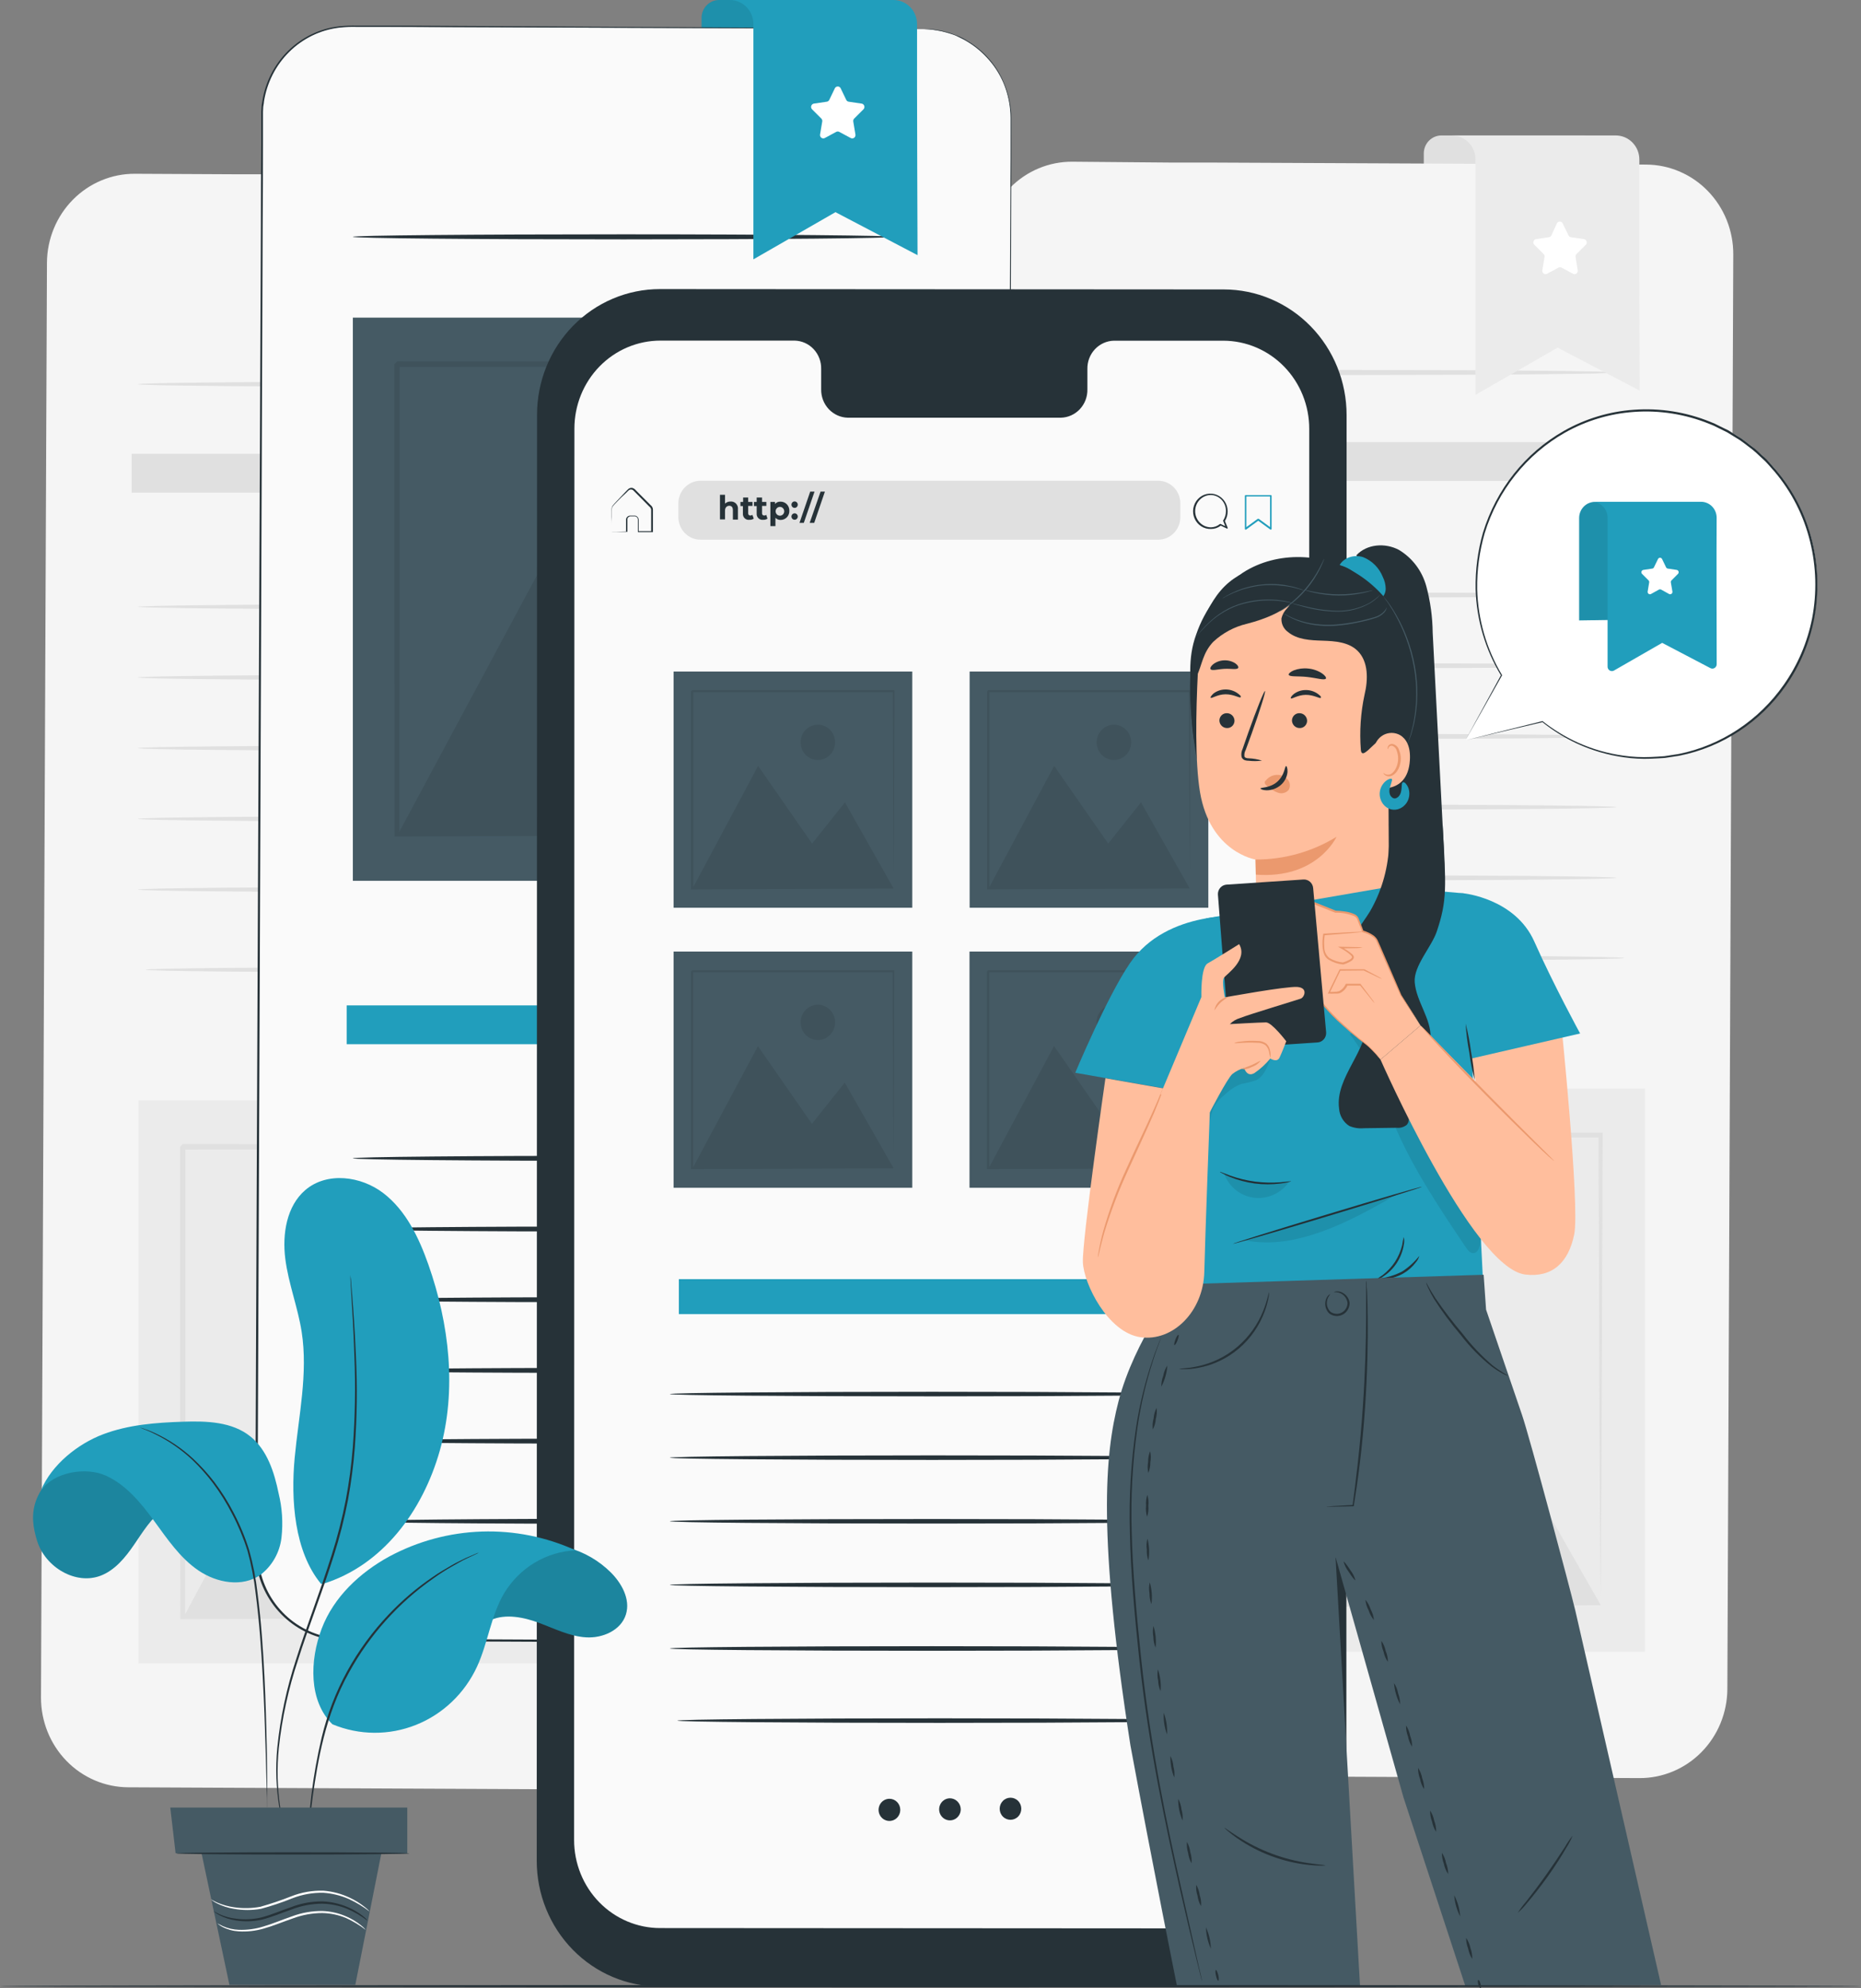 <svg width="426" height="455" viewBox="0 0 426 455" fill="none" xmlns="http://www.w3.org/2000/svg">
<rect x="0" y="0" width="426" height="455" fill="#808080" stroke="none"/>
<path d="M115.379 33.692H148.295V87.354H111.354V37.807C111.354 36.716 111.778 35.669 112.533 34.897C113.288 34.126 114.311 33.692 115.379 33.692Z" fill="#E0E0E0"/>
<path d="M162.227 40.345L136.717 40.234L62.213 39.88H53.235L30.909 39.769C25.598 39.737 20.492 41.861 16.712 45.675C12.932 49.49 10.787 54.683 10.748 60.113L9.383 388.477C9.376 391.168 9.886 393.835 10.886 396.325C11.886 398.815 13.356 401.079 15.212 402.988C17.067 404.897 19.272 406.413 21.701 407.45C24.13 408.488 26.734 409.026 29.366 409.034L160.684 409.651C163.317 409.666 165.927 409.152 168.366 408.136C170.804 407.12 173.023 405.623 174.895 403.73C176.767 401.837 178.256 399.585 179.277 397.103C180.298 394.621 180.831 391.958 180.845 389.266L182.21 60.902C182.223 55.467 180.126 50.249 176.379 46.394C172.632 42.54 167.542 40.364 162.227 40.345Z" fill="#F5F5F5"/>
<path d="M155.444 87.93C155.444 88.254 127.759 88.506 93.508 88.506C59.257 88.506 31.561 88.254 31.561 87.93C31.561 87.607 59.247 87.344 93.508 87.344C127.768 87.344 155.444 87.567 155.444 87.93Z" fill="#E0E0E0"/>
<path d="M160.081 103.856H30.138V112.744H160.081V103.856Z" fill="#E0E0E0"/>
<path d="M155.444 138.863C155.444 139.176 127.759 139.439 93.508 139.439C59.257 139.439 31.561 139.136 31.561 138.863C31.561 138.59 59.247 138.276 93.508 138.276C127.768 138.276 155.444 138.539 155.444 138.863Z" fill="#E0E0E0"/>
<path d="M155.444 155.041C155.444 155.364 127.759 155.617 93.508 155.617C59.257 155.617 31.561 155.364 31.561 155.041C31.561 154.717 59.247 154.455 93.508 154.455C127.768 154.455 155.444 154.717 155.444 155.041Z" fill="#E0E0E0"/>
<path d="M155.444 171.219C155.444 171.543 127.759 171.795 93.508 171.795C59.257 171.795 31.561 171.543 31.561 171.219C31.561 170.896 59.247 170.643 93.508 170.643C127.768 170.643 155.444 170.896 155.444 171.219Z" fill="#E0E0E0"/>
<path d="M155.444 187.398C155.444 187.722 127.759 187.984 93.508 187.984C59.257 187.984 31.561 187.722 31.561 187.398C31.561 187.075 59.247 186.822 93.508 186.822C127.768 186.822 155.444 187.085 155.444 187.398Z" fill="#E0E0E0"/>
<path d="M155.444 203.587C155.444 203.9 127.759 204.163 93.508 204.163C59.257 204.163 31.561 203.9 31.561 203.587C31.561 203.273 59.247 203 93.508 203C127.768 203 155.444 203.263 155.444 203.587Z" fill="#E0E0E0"/>
<path d="M157.224 221.929C157.224 222.252 129.479 222.515 95.278 222.515C61.076 222.515 33.331 222.252 33.331 221.929C33.331 221.606 61.066 221.353 95.278 221.353C129.489 221.353 157.224 221.606 157.224 221.929Z" fill="#E0E0E0"/>
<path d="M161.98 251.819H31.71V380.701H161.98V251.819Z" fill="#EBEBEB"/>
<path d="M119.878 290.445C119.878 292.341 119.328 294.194 118.298 295.771C117.268 297.347 115.804 298.576 114.091 299.301C112.379 300.027 110.494 300.217 108.676 299.847C106.857 299.477 105.187 298.564 103.876 297.223C102.565 295.883 101.673 294.175 101.311 292.315C100.949 290.456 101.135 288.528 101.844 286.777C102.554 285.025 103.755 283.528 105.297 282.475C106.838 281.422 108.65 280.859 110.504 280.859C111.735 280.859 112.954 281.107 114.091 281.589C115.229 282.071 116.262 282.777 117.132 283.667C118.003 284.557 118.693 285.614 119.164 286.777C119.635 287.94 119.878 289.186 119.878 290.445Z" fill="#E0E0E0"/>
<path d="M151.914 261.911L41.854 261.82C41.973 261.678 40.668 263.033 41.221 262.477V277.058C41.221 281.891 41.221 286.674 41.221 291.406C41.221 300.884 41.221 310.143 41.221 319.182C41.221 337.232 41.221 354.3 41.281 369.993V370.549H41.825L121.757 370.266L144.073 370.124L149.926 370.064H151.41C151.571 370.078 151.733 370.078 151.894 370.064L125.197 323.298L107.291 345.806L77.845 303.348L42.388 369.417C42.388 353.875 42.388 337.009 42.448 319.182C42.448 310.149 42.448 300.891 42.448 291.406C42.448 286.687 42.448 281.904 42.448 277.058V263.094L151.36 263.003C151.469 294.945 151.568 321.559 151.627 340.275C151.686 349.659 151.736 357.05 151.766 362.167C151.766 364.654 151.766 366.595 151.835 367.961C151.835 368.587 151.835 369.083 151.835 369.467C151.823 369.642 151.823 369.818 151.835 369.993C151.85 369.838 151.85 369.682 151.835 369.528C151.835 369.154 151.835 368.689 151.835 368.082C151.835 366.737 151.835 364.836 151.894 362.389C151.894 357.333 151.973 349.952 152.033 340.619C152.102 321.71 152.191 294.783 152.309 262.457V261.911H151.914Z" fill="#E0E0E0"/>
<path d="M160.714 39.223C160.715 38.497 160.577 37.778 160.306 37.107C160.035 36.436 159.638 35.826 159.136 35.312C158.635 34.799 158.039 34.391 157.384 34.113C156.728 33.835 156.025 33.692 155.315 33.692H117.812C118.52 33.691 119.222 33.832 119.877 34.108C120.532 34.385 121.127 34.791 121.628 35.302C122.13 35.814 122.528 36.422 122.799 37.092C123.07 37.761 123.21 38.478 123.21 39.203V93.047L141.997 82.238L160.783 92.087C160.783 92.087 160.655 53.804 160.714 39.223Z" fill="#EBEBEB"/>
<path d="M143.183 53.834L144.488 56.544C144.543 56.655 144.623 56.751 144.721 56.825C144.819 56.898 144.932 56.948 145.052 56.969L148.018 57.404C148.155 57.425 148.284 57.486 148.39 57.578C148.496 57.67 148.575 57.79 148.618 57.925C148.661 58.06 148.666 58.205 148.634 58.343C148.601 58.482 148.532 58.608 148.433 58.708L146.317 60.811C146.231 60.898 146.166 61.005 146.128 61.123C146.09 61.241 146.081 61.366 146.1 61.489L146.604 64.522C146.627 64.663 146.611 64.808 146.558 64.94C146.506 65.072 146.418 65.187 146.305 65.271C146.192 65.355 146.058 65.405 145.919 65.415C145.78 65.426 145.64 65.397 145.516 65.331L142.896 63.925C142.79 63.866 142.671 63.835 142.55 63.835C142.429 63.835 142.31 63.866 142.204 63.925L139.544 65.321C139.421 65.388 139.282 65.418 139.142 65.408C139.003 65.398 138.869 65.348 138.757 65.263C138.644 65.178 138.557 65.063 138.506 64.93C138.454 64.797 138.441 64.652 138.466 64.512L138.961 61.479C138.98 61.356 138.97 61.231 138.932 61.113C138.895 60.995 138.83 60.888 138.743 60.801L136.627 58.698C136.529 58.598 136.459 58.471 136.427 58.333C136.394 58.195 136.4 58.05 136.443 57.915C136.486 57.78 136.565 57.66 136.67 57.568C136.776 57.475 136.905 57.415 137.043 57.394L140.009 56.959C140.129 56.938 140.243 56.889 140.341 56.816C140.438 56.742 140.518 56.645 140.573 56.534L141.808 53.834C141.867 53.698 141.964 53.583 142.086 53.501C142.208 53.42 142.35 53.377 142.496 53.377C142.641 53.377 142.784 53.42 142.906 53.501C143.028 53.583 143.124 53.698 143.183 53.834Z" fill="white"/>
<path d="M329.941 31.002H362.857V84.664H325.917V35.118C325.917 34.026 326.341 32.98 327.096 32.208C327.85 31.436 328.874 31.002 329.941 31.002Z" fill="#E0E0E0"/>
<path d="M376.789 37.666L351.279 37.545L276.766 37.201H267.798L245.471 37.009C242.838 36.991 240.227 37.505 237.787 38.52C235.348 39.536 233.128 41.033 231.255 42.926C229.381 44.819 227.891 47.071 226.87 49.554C225.848 52.036 225.315 54.7 225.301 57.394L223.936 385.757C223.923 391.192 226.02 396.41 229.767 400.265C233.514 404.12 238.604 406.295 243.919 406.314L375.237 406.931C377.871 406.948 380.482 406.434 382.921 405.419C385.361 404.404 387.581 402.907 389.454 401.014C391.327 399.12 392.817 396.868 393.839 394.386C394.86 391.903 395.394 389.239 395.408 386.546L396.763 58.243C396.774 55.55 396.267 52.882 395.269 50.389C394.271 47.897 392.803 45.631 390.948 43.72C389.093 41.809 386.887 40.29 384.458 39.252C382.028 38.213 379.423 37.674 376.789 37.666Z" fill="#F5F5F5"/>
<path d="M370.006 85.251C370.006 85.565 342.271 85.828 308.06 85.828C273.849 85.828 246.114 85.565 246.114 85.251C246.114 84.938 273.849 84.665 308.06 84.665C342.271 84.665 370.006 84.927 370.006 85.251Z" fill="#E0E0E0"/>
<path d="M374.644 101.176H244.7V110.065H374.644V101.176Z" fill="#E0E0E0"/>
<path d="M370.006 136.172C370.006 136.496 342.271 136.759 308.06 136.759C273.849 136.759 246.114 136.496 246.114 136.172C246.114 135.849 273.849 135.596 308.06 135.596C342.271 135.596 370.006 135.849 370.006 136.172Z" fill="#E0E0E0"/>
<path d="M370.006 152.351C370.006 152.674 342.271 152.937 308.06 152.937C273.849 152.937 246.114 152.674 246.114 152.351C246.114 152.028 273.849 151.775 308.06 151.775C342.271 151.775 370.006 152.038 370.006 152.351Z" fill="#E0E0E0"/>
<path d="M370.006 168.54C370.006 168.853 342.271 169.116 308.06 169.116C273.849 169.116 246.114 168.853 246.114 168.54C246.114 168.227 273.849 167.954 308.06 167.954C342.271 167.954 370.006 168.217 370.006 168.54Z" fill="#E0E0E0"/>
<path d="M370.006 184.718C370.006 185.041 342.271 185.294 308.06 185.294C273.849 185.294 246.114 185.041 246.114 184.718C246.114 184.395 273.849 184.132 308.06 184.132C342.271 184.132 370.006 184.395 370.006 184.718Z" fill="#E0E0E0"/>
<path d="M370.006 200.897C370.006 201.221 342.271 201.483 308.06 201.483C273.849 201.483 246.114 201.221 246.114 200.897C246.114 200.574 273.849 200.321 308.06 200.321C342.271 200.321 370.006 200.574 370.006 200.897Z" fill="#E0E0E0"/>
<path d="M371.776 219.25C371.776 219.563 344.041 219.826 309.839 219.826C275.638 219.826 247.883 219.563 247.883 219.25C247.883 218.936 275.618 218.663 309.839 218.663C344.061 218.663 371.776 218.926 371.776 219.25Z" fill="#E0E0E0"/>
<path d="M376.542 249.13H246.272V378.012H376.542V249.13Z" fill="#EBEBEB"/>
<path d="M334.431 287.776C334.431 289.672 333.881 291.525 332.851 293.102C331.821 294.678 330.357 295.906 328.644 296.632C326.931 297.358 325.047 297.547 323.228 297.177C321.41 296.808 319.74 295.895 318.429 294.554C317.118 293.214 316.225 291.506 315.864 289.646C315.502 287.787 315.688 285.859 316.397 284.108C317.107 282.356 318.308 280.859 319.849 279.806C321.391 278.753 323.203 278.19 325.057 278.19C327.543 278.19 329.927 279.2 331.685 280.998C333.443 282.796 334.431 285.234 334.431 287.776Z" fill="#E0E0E0"/>
<path d="M366.466 259.231L256.407 259.14L255.774 259.787V288.727C255.774 298.191 255.774 307.473 255.774 316.493C255.774 334.552 255.774 351.61 255.833 367.313V367.87H256.367L336.299 367.586L358.625 367.435L364.469 367.374H365.952C366.113 367.389 366.275 367.389 366.437 367.374L339.74 320.598L321.833 343.117L292.398 300.658L256.941 366.727C256.941 351.196 256.941 334.37 257 316.493C257 307.473 257 298.191 257 288.727V260.414L365.913 260.323C366.031 292.266 366.12 318.889 366.189 337.606C366.249 346.989 366.298 354.381 366.328 359.487C366.328 361.985 366.377 363.916 366.387 365.291C366.387 365.918 366.387 366.413 366.387 366.798C366.376 366.973 366.376 367.148 366.387 367.324C366.401 367.169 366.401 367.013 366.387 366.858C366.387 366.484 366.387 366.009 366.387 365.412C366.387 364.068 366.387 362.167 366.446 359.72C366.446 354.664 366.535 347.282 366.585 337.95C366.654 319.041 366.753 292.114 366.862 259.787V259.241L366.466 259.231Z" fill="#E0E0E0"/>
<path d="M375.267 36.544C375.269 35.818 375.132 35.099 374.862 34.427C374.593 33.755 374.197 33.145 373.696 32.63C373.195 32.115 372.601 31.707 371.945 31.427C371.29 31.148 370.588 31.004 369.878 31.002H332.374C333.804 31.005 335.175 31.588 336.185 32.623C337.195 33.658 337.763 35.061 337.763 36.523V90.358L356.549 79.558L375.336 89.397C375.336 89.397 375.217 51.165 375.267 36.544Z" fill="#EBEBEB"/>
<path d="M357.735 51.165L359.05 53.875C359.103 53.986 359.183 54.083 359.281 54.155C359.379 54.227 359.494 54.274 359.614 54.29L362.58 54.724C362.718 54.746 362.846 54.806 362.952 54.898C363.058 54.99 363.137 55.111 363.18 55.246C363.223 55.381 363.229 55.526 363.196 55.664C363.164 55.802 363.094 55.928 362.996 56.029L360.88 58.142C360.792 58.228 360.726 58.335 360.688 58.453C360.65 58.571 360.641 58.697 360.662 58.819L361.156 61.853C361.181 61.994 361.167 62.139 361.114 62.272C361.061 62.405 360.973 62.52 360.859 62.603C360.745 62.687 360.611 62.736 360.471 62.744C360.331 62.753 360.192 62.721 360.069 62.651L357.458 61.246C357.349 61.191 357.229 61.163 357.107 61.163C356.986 61.163 356.866 61.191 356.756 61.246L354.146 62.651C354.023 62.721 353.884 62.753 353.744 62.744C353.604 62.736 353.469 62.687 353.356 62.603C353.242 62.52 353.153 62.405 353.101 62.272C353.048 62.139 353.034 61.994 353.058 61.853L353.553 58.819C353.578 58.698 353.572 58.572 353.535 58.453C353.499 58.334 353.433 58.227 353.345 58.142L351.229 56.029C351.127 55.93 351.054 55.804 351.019 55.664C350.984 55.525 350.989 55.379 351.033 55.242C351.076 55.105 351.157 54.984 351.265 54.892C351.373 54.801 351.505 54.742 351.644 54.724L354.561 54.29C354.682 54.274 354.796 54.227 354.894 54.155C354.993 54.083 355.072 53.986 355.125 53.875L356.371 51.165C356.428 51.028 356.523 50.912 356.644 50.83C356.765 50.748 356.908 50.704 357.053 50.704C357.198 50.704 357.341 50.748 357.462 50.83C357.583 50.912 357.678 51.028 357.735 51.165Z" fill="white"/>
<path d="M335.479 169.41L343.735 154.525C338.623 146.043 336.799 135.912 338.62 126.124C340.442 116.336 345.778 107.599 353.579 101.63C361.381 95.66 371.083 92.892 380.78 93.867C390.476 94.843 399.465 99.492 405.979 106.901C412.494 114.31 416.063 123.943 415.984 133.907C415.906 143.871 412.186 153.444 405.555 160.745C398.925 168.046 389.864 172.546 380.154 173.362C370.443 174.178 360.785 171.249 353.079 165.153L335.479 169.41Z" fill="white"/>
<path d="M335.479 169.41L353.059 165.041L352.99 165.254C352.977 165.242 352.967 165.228 352.96 165.213C352.953 165.197 352.95 165.18 352.95 165.163C352.95 165.146 352.953 165.128 352.96 165.113C352.967 165.097 352.977 165.083 352.99 165.072C353.012 165.052 353.04 165.041 353.069 165.041C353.098 165.041 353.126 165.052 353.148 165.072C355.615 167.001 358.293 168.629 361.127 169.925C364.501 171.447 368.071 172.469 371.727 172.959C373.751 173.241 375.796 173.339 377.838 173.252C378.896 173.191 379.963 173.161 381.041 173.06L384.294 172.554C393.984 170.582 402.578 164.914 408.331 156.699C411.528 152.157 413.74 146.969 414.817 141.481C415.921 135.686 415.763 129.714 414.353 123.988C412.9 118.002 410.073 112.456 406.106 107.81L404.534 106.04C404.02 105.444 403.407 104.959 402.844 104.412C402.289 103.864 401.708 103.344 401.103 102.855L399.254 101.44C398.648 100.966 398.011 100.537 397.346 100.156L395.368 98.942L393.322 97.931C392.658 97.573 391.971 97.263 391.265 97.001C385.79 94.779 379.896 93.846 374.021 94.271C368.471 94.657 363.071 96.282 358.201 99.033C349.439 104.011 342.876 112.232 339.859 122.007C338.657 126.171 338.076 130.497 338.139 134.838C338.317 141.779 340.274 148.55 343.814 154.475C343.826 154.493 343.832 154.514 343.832 154.535C343.832 154.557 343.826 154.578 343.814 154.596L335.449 169.42L343.607 154.475V154.606C339.993 148.662 337.984 141.845 337.783 134.848C337.7 130.465 338.27 126.094 339.474 121.885C342.497 111.998 349.115 103.673 357.963 98.629C362.896 95.827 368.372 94.17 374.001 93.775C379.95 93.338 385.918 94.278 391.463 96.525C392.179 96.792 392.876 97.11 393.549 97.476L395.626 98.487L397.603 99.721C398.274 100.109 398.919 100.545 399.531 101.025L401.4 102.461C402.043 102.916 402.577 103.472 403.17 104.028C403.763 104.584 404.356 105.039 404.88 105.687L406.472 107.476C410.492 112.179 413.357 117.795 414.827 123.857C416.254 129.659 416.41 135.712 415.282 141.583C414.216 147.127 411.997 152.372 408.776 156.962C402.951 165.269 394.243 170.987 384.433 172.949L381.14 173.454C380.052 173.545 378.975 173.576 377.907 173.636C375.845 173.719 373.78 173.61 371.737 173.313C368.051 172.798 364.455 171.749 361.058 170.198C358.209 168.875 355.521 167.215 353.049 165.254L353.227 165.072C353.25 165.096 353.263 165.129 353.263 165.163C353.263 165.197 353.25 165.229 353.227 165.254H353.178L335.479 169.41Z" fill="#263238"/>
<path d="M369.225 114.868H365.073C364.6 114.868 364.133 114.963 363.697 115.148C363.261 115.333 362.865 115.604 362.531 115.946C362.198 116.288 361.934 116.694 361.754 117.141C361.574 117.587 361.482 118.065 361.483 118.548C361.483 128.235 361.483 141.987 361.483 141.987L386.46 141.613V118.508C386.467 117.55 386.841 116.633 387.5 115.953C388.16 115.273 389.053 114.883 389.99 114.868H369.225Z" fill="#219EBC"/>
<g opacity="0.3">
<path opacity="0.3" d="M369.225 114.868H365.073C364.6 114.868 364.133 114.963 363.697 115.148C363.261 115.333 362.865 115.604 362.531 115.946C362.198 116.288 361.934 116.694 361.754 117.141C361.574 117.587 361.482 118.065 361.483 118.548C361.483 128.235 361.483 141.987 361.483 141.987L386.46 141.613V118.508C386.467 117.55 386.841 116.633 387.5 115.953C388.16 115.273 389.053 114.883 389.99 114.868H369.225Z" fill="black"/>
</g>
<path d="M392.955 118.508C392.958 118.027 392.867 117.549 392.688 117.103C392.51 116.657 392.246 116.252 391.914 115.911C391.581 115.569 391.185 115.299 390.75 115.115C390.314 114.931 389.847 114.837 389.376 114.838H364.4C364.872 114.837 365.339 114.931 365.775 115.115C366.211 115.299 366.607 115.569 366.941 115.91C367.274 116.251 367.539 116.656 367.719 117.102C367.898 117.548 367.99 118.026 367.989 118.508V152.534C367.981 152.718 368.023 152.901 368.11 153.062C368.196 153.224 368.324 153.358 368.48 153.451C368.636 153.544 368.813 153.591 368.993 153.588C369.173 153.585 369.349 153.532 369.502 153.434L380.487 147.124L391.492 152.888C391.645 152.976 391.819 153.021 391.995 153.018C392.171 153.015 392.343 152.964 392.493 152.87C392.643 152.776 392.766 152.643 392.849 152.484C392.932 152.326 392.972 152.147 392.965 151.968C392.955 146.113 392.896 126.679 392.955 118.508Z" fill="#219EBC"/>
<path d="M380.467 127.942L381.377 129.833C381.415 129.911 381.471 129.978 381.54 130.029C381.609 130.08 381.689 130.113 381.773 130.126L383.819 130.43C383.915 130.445 384.005 130.488 384.078 130.552C384.152 130.616 384.206 130.7 384.236 130.795C384.266 130.889 384.269 130.99 384.246 131.086C384.223 131.182 384.175 131.27 384.106 131.34L382.633 132.816C382.57 132.875 382.522 132.95 382.495 133.033C382.467 133.116 382.46 133.205 382.475 133.291L382.831 135.374C382.848 135.473 382.837 135.575 382.8 135.668C382.763 135.761 382.702 135.841 382.623 135.9C382.543 135.959 382.449 135.994 382.352 136.001C382.254 136.009 382.156 135.987 382.069 135.941L380.24 134.929C380.165 134.89 380.082 134.869 379.998 134.869C379.913 134.869 379.83 134.89 379.755 134.929L377.926 135.941C377.84 135.987 377.742 136.009 377.644 136.001C377.546 135.994 377.452 135.959 377.373 135.9C377.294 135.841 377.232 135.761 377.195 135.668C377.158 135.575 377.148 135.473 377.165 135.374L377.511 133.291C377.527 133.206 377.521 133.117 377.495 133.035C377.47 132.952 377.424 132.877 377.363 132.816L375.88 131.34C375.811 131.269 375.762 131.181 375.74 131.084C375.717 130.987 375.722 130.885 375.752 130.791C375.783 130.696 375.839 130.612 375.914 130.549C375.989 130.485 376.08 130.444 376.176 130.43L378.223 130.126C378.306 130.114 378.385 130.081 378.452 130.03C378.519 129.979 378.573 129.911 378.609 129.833L379.528 127.942C379.571 127.853 379.638 127.777 379.721 127.725C379.804 127.672 379.9 127.644 379.998 127.644C380.095 127.644 380.191 127.672 380.274 127.725C380.357 127.777 380.424 127.853 380.467 127.942Z" fill="white"/>
<path d="M164.55 0H197.466V53.662H160.595V4.115C160.595 3.036 161.01 2 161.749 1.23C162.489 0.46 163.495 0.019 164.55 0Z" fill="#219EBC"/>
<g opacity="0.3">
<path opacity="0.3" d="M164.55 4.74298e-08H197.506V53.662H160.595V4.115C160.586 3.578 160.682 3.045 160.876 2.546C161.071 2.047 161.361 1.593 161.729 1.21C162.097 0.826 162.536 0.522 163.021 0.315C163.505 0.107 164.025 -8.22115e-05 164.55 4.74298e-08Z" fill="black"/>
</g>
<path d="M211.447 6.674L185.937 6.553L111.424 6.199H102.455L80.129 6.098C77.496 6.08 74.884 6.594 72.445 7.609C70.005 8.625 67.786 10.122 65.912 12.015C64.039 13.908 62.549 16.16 61.527 18.643C60.506 21.125 59.973 23.789 59.958 26.483L58.594 354.785C58.581 360.22 60.678 365.439 64.425 369.293C68.172 373.148 73.262 375.323 78.577 375.342L209.905 375.969C215.221 375.999 220.332 373.868 224.112 370.045C227.893 366.223 230.034 361.021 230.066 355.584L231.43 27.221C231.441 21.787 229.342 16.572 225.595 12.719C221.849 8.867 216.76 6.693 211.447 6.674Z" fill="#FAFAFA"/>
<path d="M211.447 6.674H212.12H212.95C213.335 6.685 213.718 6.725 214.097 6.795L215.56 7.028L217.311 7.493C217.924 7.695 218.586 7.958 219.288 8.231C219.99 8.504 220.722 8.878 221.453 9.354C223.119 10.336 224.637 11.559 225.962 12.984C227.59 14.712 228.893 16.73 229.809 18.939C230.903 21.491 231.478 24.243 231.499 27.029C231.499 29.981 231.499 33.096 231.499 36.463C231.41 63.137 231.272 101.733 231.114 149.419C230.956 197.106 230.708 253.892 230.471 316.938C230.471 324.818 230.441 332.797 230.382 340.872C230.382 344.917 230.366 348.962 230.333 353.006C230.333 354.017 230.333 355.029 230.333 356.04L230.244 357.597L230.016 359.134C229.661 361.189 228.994 363.175 228.039 365.019C227.083 366.875 225.867 368.578 224.43 370.075C222.961 371.546 221.296 372.799 219.486 373.796C217.648 374.766 215.678 375.447 213.642 375.818L212.1 376.051L210.547 376.131C209.559 376.182 208.481 376.131 207.453 376.131L182.526 376.01L78.705 375.525C74.172 375.499 69.776 373.934 66.207 371.076C62.662 368.238 60.146 364.269 59.059 359.801C58.55 357.596 58.344 355.33 58.446 353.067V346.353C58.446 341.897 58.465 337.451 58.505 333.016C58.571 315.3 58.643 297.854 58.722 280.678C58.871 246.369 59.009 213.274 59.148 181.736C59.286 150.198 59.414 120.247 59.543 92.208C59.602 78.193 59.662 64.667 59.721 51.63C59.721 45.125 59.751 38.751 59.81 32.509C59.81 30.952 59.81 29.405 59.81 27.858C59.81 27.089 59.81 26.321 59.81 25.542L59.879 24.39C59.879 24.005 59.988 23.621 60.037 23.247C60.719 18.819 62.799 14.74 65.959 11.633C69.118 8.526 73.185 6.56 77.539 6.037C78.915 5.893 80.299 5.839 81.681 5.875H85.765H93.754L123.417 6.037L170.928 6.31L200.956 6.502L208.768 6.563H211.427H200.976L170.947 6.472L123.437 6.29L93.774 6.168H85.785H81.711C80.341 6.126 78.97 6.18 77.608 6.33C73.322 6.854 69.321 8.799 66.216 11.866C63.111 14.933 61.073 18.955 60.413 23.318C60.413 23.692 60.285 24.066 60.255 24.44L60.196 25.583C60.196 26.331 60.196 27.11 60.196 27.878C60.196 29.425 60.196 30.972 60.196 32.529C60.196 38.765 60.173 45.142 60.126 51.66C60.08 64.677 60.028 78.2 59.968 92.228C59.859 120.268 59.741 150.228 59.622 181.766C59.504 213.304 59.365 246.39 59.227 280.708C59.161 297.858 59.088 315.303 59.009 333.046C59.009 337.475 59.009 341.921 59.009 346.383C59.009 348.608 59.009 350.842 59.009 353.087C58.906 355.306 59.109 357.529 59.612 359.69C60.654 364.042 63.091 367.911 66.534 370.681C70.012 373.468 74.297 374.994 78.715 375.019L182.536 375.515L207.462 375.636C208.451 375.636 209.529 375.636 210.538 375.636L212.06 375.555L213.563 375.333C215.553 374.952 217.475 374.27 219.268 373.31C221.039 372.339 222.666 371.116 224.103 369.68C225.506 368.221 226.695 366.563 227.633 364.756C228.566 362.957 229.217 361.018 229.561 359.012L229.789 357.516L229.868 355.999C229.927 354.988 229.868 353.977 229.868 352.966L229.927 340.781C229.927 332.692 229.96 324.717 230.026 316.857C230.313 253.801 230.56 197.025 230.778 149.339C230.995 101.652 231.193 63.056 231.331 36.382C231.331 33.055 231.331 29.9 231.331 26.948C231.315 24.189 230.753 21.461 229.68 18.929C228.752 16.778 227.456 14.812 225.854 13.125C224.538 11.702 223.03 10.48 221.374 9.495C220.653 9.02 219.901 8.727 219.229 8.363C218.556 7.999 217.874 7.827 217.251 7.614L215.521 7.149L214.067 6.897C213.689 6.824 213.305 6.78 212.92 6.765L212.09 6.715L211.447 6.674Z" fill="#263238"/>
<path d="M209.302 230.089H79.358V238.977H209.302V230.089Z" fill="#219EBC"/>
<path d="M204.664 265.085C204.664 265.409 176.979 265.671 142.718 265.671C108.457 265.671 80.772 265.409 80.772 265.085C80.772 264.762 108.507 264.509 142.718 264.509C176.929 264.509 204.664 264.762 204.664 265.085Z" fill="#263238"/>
<path d="M204.664 54.198C204.664 54.522 176.979 54.785 142.718 54.785C108.457 54.785 80.772 54.522 80.772 54.198C80.772 53.875 108.507 53.622 142.718 53.622C176.929 53.622 204.664 53.915 204.664 54.198Z" fill="#263238"/>
<path d="M204.664 281.264C204.664 281.587 176.979 281.85 142.718 281.85C108.457 281.85 80.772 281.587 80.772 281.264C80.772 280.941 108.507 280.688 142.718 280.688C176.929 280.688 204.664 280.951 204.664 281.264Z" fill="#263238"/>
<path d="M204.664 297.452C204.664 297.766 176.979 298.028 142.718 298.028C108.457 298.028 80.772 297.766 80.772 297.452C80.772 297.139 108.507 296.866 142.718 296.866C176.929 296.866 204.664 297.129 204.664 297.452Z" fill="#263238"/>
<path d="M204.664 313.631C204.664 313.955 176.979 314.207 142.718 314.207C108.457 314.207 80.772 313.955 80.772 313.631C80.772 313.308 108.507 313.045 142.718 313.045C176.929 313.045 204.664 313.308 204.664 313.631Z" fill="#263238"/>
<path d="M204.664 329.809C204.664 330.133 176.979 330.395 142.718 330.395C108.457 330.395 80.772 330.133 80.772 329.809C80.772 329.486 108.507 329.233 142.718 329.233C176.929 329.233 204.664 329.486 204.664 329.809Z" fill="#263238"/>
<path d="M206.434 348.162C206.434 348.475 178.699 348.738 144.498 348.738C110.297 348.738 82.552 348.475 82.552 348.162C82.552 347.849 110.237 347.576 144.498 347.576C178.759 347.576 206.434 347.838 206.434 348.162Z" fill="#263238"/>
<path d="M211.042 72.693H80.772V201.575H211.042V72.693Z" fill="#455A64"/>
<g opacity="0.3">
<path opacity="0.3" d="M168.94 111.319C168.938 113.216 168.386 115.07 167.353 116.646C166.32 118.222 164.853 119.449 163.138 120.172C161.423 120.895 159.536 121.081 157.718 120.706C155.899 120.332 154.23 119.414 152.921 118.069C151.613 116.724 150.724 115.012 150.368 113.15C150.012 111.288 150.203 109.36 150.919 107.61C151.635 105.86 152.843 104.366 154.389 103.318C155.936 102.27 157.751 101.715 159.606 101.723C162.087 101.733 164.463 102.75 166.212 104.548C167.962 106.347 168.943 108.782 168.94 111.319Z" fill="black"/>
</g>
<g opacity="0.3">
<path opacity="0.3" d="M200.976 82.784L90.916 82.694C91.045 82.552 89.73 83.907 90.284 83.351V97.932C90.284 102.765 90.284 107.551 90.284 112.29C90.284 121.754 90.284 131.027 90.284 140.056C90.284 158.106 90.333 175.174 90.343 190.877V191.433H90.887L170.819 191.16L193.145 191.009L198.989 190.948H200.472C200.633 190.963 200.795 190.963 200.956 190.948L174.26 144.172L156.343 166.69L126.868 124.292L91.411 190.361C91.411 174.82 91.411 158.004 91.47 140.127C91.47 131.098 91.47 121.825 91.47 112.361C91.47 107.642 91.47 102.856 91.47 98.002V83.968L200.383 83.877C200.501 115.819 200.59 142.433 200.66 161.159C200.719 170.543 200.759 177.934 200.798 183.041C200.798 185.538 200.798 187.469 200.857 188.845C200.857 189.472 200.857 189.957 200.857 190.341C200.846 190.52 200.846 190.699 200.857 190.877C200.872 190.719 200.872 190.56 200.857 190.402C200.857 190.038 200.857 189.563 200.857 188.966C200.857 187.611 200.857 185.72 200.917 183.263C200.917 178.207 200.996 170.836 201.055 161.503C201.124 142.594 201.213 115.667 201.332 83.331V82.784H200.976Z" fill="black"/>
</g>
<path d="M209.924 5.541C209.927 4.815 209.79 4.096 209.52 3.425C209.251 2.753 208.854 2.143 208.354 1.628C207.853 1.113 207.258 0.705 206.603 0.425C205.948 0.146 205.245 0.001 204.536 0H167.032C167.744 -0.005 168.449 0.134 169.108 0.409C169.767 0.684 170.367 1.09 170.871 1.603C171.376 2.117 171.776 2.727 172.049 3.4C172.322 4.072 172.461 4.793 172.46 5.521V59.355L191.247 48.556L210.033 58.395C210.033 58.395 209.875 20.112 209.924 5.541Z" fill="#219EBC"/>
<path d="M192.404 20.142L193.709 22.852C193.761 22.965 193.84 23.063 193.938 23.137C194.037 23.211 194.151 23.259 194.272 23.277L197.239 23.712C197.376 23.733 197.505 23.794 197.611 23.886C197.717 23.978 197.796 24.098 197.839 24.233C197.882 24.368 197.887 24.513 197.855 24.651C197.822 24.79 197.752 24.916 197.654 25.016L195.538 27.13C195.45 27.215 195.384 27.322 195.346 27.441C195.309 27.559 195.3 27.684 195.32 27.807L195.815 30.78C195.841 30.92 195.827 31.065 195.776 31.198C195.724 31.331 195.637 31.447 195.525 31.531C195.412 31.616 195.278 31.666 195.139 31.676C195 31.686 194.86 31.656 194.737 31.589L192.117 30.183C192.009 30.124 191.888 30.093 191.766 30.093C191.643 30.093 191.523 30.124 191.415 30.183L188.804 31.589C188.681 31.655 188.541 31.684 188.402 31.673C188.263 31.663 188.129 31.613 188.016 31.529C187.903 31.445 187.815 31.33 187.762 31.198C187.709 31.066 187.694 30.921 187.717 30.78L188.221 27.807C188.242 27.684 188.233 27.559 188.195 27.441C188.157 27.322 188.091 27.215 188.004 27.13L185.888 25.016C185.789 24.916 185.72 24.79 185.687 24.651C185.654 24.513 185.66 24.368 185.703 24.233C185.746 24.098 185.825 23.978 185.931 23.886C186.037 23.794 186.165 23.733 186.303 23.712L189.269 23.277C189.389 23.257 189.503 23.209 189.602 23.135C189.7 23.061 189.779 22.964 189.833 22.852L191.138 20.142C191.206 20.034 191.299 19.944 191.41 19.882C191.521 19.82 191.645 19.788 191.771 19.788C191.897 19.788 192.021 19.82 192.131 19.882C192.242 19.944 192.336 20.034 192.404 20.142Z" fill="white"/>
<path d="M280.048 454.728L150.965 454.617C143.51 454.612 136.363 451.58 131.094 446.187C125.824 440.795 122.864 433.483 122.864 425.86L122.933 94.908C122.933 91.131 123.661 87.391 125.075 83.902C126.489 80.413 128.561 77.243 131.174 74.573C133.786 71.904 136.888 69.787 140.3 68.343C143.713 66.9 147.371 66.158 151.064 66.161L280.147 66.242C283.839 66.243 287.494 66.988 290.904 68.434C294.314 69.88 297.412 71.998 300.022 74.669C302.631 77.339 304.701 80.509 306.112 83.997C307.523 87.485 308.249 91.224 308.248 94.999L308.189 425.951C308.191 429.731 307.465 433.474 306.052 436.967C304.639 440.459 302.566 443.633 299.952 446.306C297.339 448.978 294.236 451.098 290.82 452.543C287.405 453.989 283.745 454.731 280.048 454.728Z" fill="#263238"/>
<path d="M280.009 77.971H254.983C254.168 77.989 253.364 78.172 252.617 78.508C251.871 78.844 251.196 79.328 250.632 79.93C250.069 80.533 249.627 81.244 249.331 82.022C249.036 82.799 248.894 83.629 248.912 84.463V89.104C248.93 89.938 248.788 90.767 248.493 91.545C248.198 92.323 247.755 93.033 247.192 93.636C246.628 94.239 245.953 94.722 245.207 95.058C244.46 95.394 243.657 95.577 242.841 95.595H194.055C192.407 95.553 190.843 94.845 189.704 93.627C188.564 92.409 187.943 90.779 187.974 89.094V84.452C187.994 83.618 187.853 82.787 187.558 82.008C187.263 81.23 186.822 80.518 186.258 79.914C185.694 79.31 185.019 78.826 184.272 78.489C183.525 78.152 182.72 77.969 181.903 77.951H151.182C148.596 77.949 146.035 78.469 143.646 79.48C141.256 80.491 139.085 81.974 137.256 83.844C135.427 85.713 133.976 87.933 132.986 90.376C131.996 92.82 131.486 95.438 131.486 98.083L131.417 421.108C131.416 423.752 131.924 426.371 132.913 428.815C133.901 431.259 135.351 433.479 137.179 435.35C139.008 437.22 141.178 438.704 143.567 439.716C145.956 440.729 148.517 441.25 151.103 441.25L279.93 441.331C282.516 441.332 285.078 440.812 287.468 439.801C289.858 438.79 292.03 437.308 293.86 435.438C295.69 433.569 297.142 431.349 298.133 428.906C299.124 426.463 299.634 423.844 299.636 421.199L299.695 98.164C299.7 95.516 299.195 92.892 298.208 90.444C297.222 87.996 295.773 85.77 293.944 83.895C292.116 82.019 289.944 80.531 287.553 79.515C285.162 78.498 282.598 77.974 280.009 77.971Z" fill="#FAFAFA"/>
<path d="M206.079 414.171C206.085 414.674 205.944 415.167 205.676 415.588C205.407 416.009 205.022 416.339 204.57 416.536C204.117 416.733 203.618 416.788 203.135 416.695C202.652 416.601 202.207 416.363 201.856 416.01C201.506 415.657 201.266 415.206 201.166 414.714C201.067 414.221 201.113 413.71 201.298 413.244C201.484 412.778 201.8 412.379 202.208 412.098C202.615 411.817 203.095 411.665 203.587 411.663C203.912 411.661 204.234 411.723 204.534 411.848C204.835 411.972 205.109 412.156 205.341 412.389C205.572 412.622 205.756 412.899 205.883 413.205C206.01 413.511 206.076 413.839 206.079 414.171Z" fill="#263238"/>
<path d="M219.922 414.06C219.926 414.56 219.785 415.049 219.516 415.467C219.248 415.885 218.864 416.212 218.414 416.407C217.964 416.602 217.467 416.656 216.987 416.563C216.507 416.469 216.065 416.232 215.716 415.881C215.368 415.531 215.129 415.082 215.029 414.593C214.93 414.103 214.975 413.595 215.159 413.131C215.342 412.668 215.656 412.271 216.06 411.989C216.464 411.708 216.941 411.556 217.43 411.552C218.084 411.552 218.712 411.815 219.178 412.284C219.644 412.753 219.911 413.391 219.922 414.06Z" fill="#263238"/>
<path d="M233.08 415.712C234.033 414.713 234.015 413.113 233.038 412.137C232.061 411.162 230.496 411.181 229.542 412.18C228.589 413.179 228.607 414.78 229.584 415.755C230.561 416.73 232.126 416.711 233.08 415.712Z" fill="#263238"/>
<path d="M275.085 292.741H155.395V300.739H275.085V292.741Z" fill="#219EBC"/>
<path d="M273.374 319.04C273.374 319.323 246.5 319.566 213.366 319.566C180.233 319.566 153.348 319.323 153.348 319.04C153.348 318.758 180.213 318.515 213.366 318.515C246.52 318.515 273.374 318.748 273.374 319.04Z" fill="#263238"/>
<path d="M273.374 333.602C273.374 333.884 246.5 334.117 213.366 334.117C180.233 334.117 153.348 333.884 153.348 333.602C153.348 333.319 180.213 333.076 213.366 333.076C246.52 333.076 273.374 333.278 273.374 333.602Z" fill="#263238"/>
<path d="M273.374 348.152C273.374 348.445 246.5 348.677 213.366 348.677C180.233 348.677 153.348 348.445 153.348 348.152C153.348 347.859 180.213 347.637 213.366 347.637C246.52 347.637 273.374 347.869 273.374 348.152Z" fill="#263238"/>
<path d="M273.374 362.712C273.374 362.995 246.5 363.238 213.366 363.238C180.233 363.238 153.348 362.995 153.348 362.712C153.348 362.429 180.213 362.187 213.366 362.187C246.52 362.187 273.374 362.419 273.374 362.712Z" fill="#263238"/>
<path d="M273.374 377.264C273.374 377.557 246.5 377.789 213.366 377.789C180.233 377.789 153.348 377.557 153.348 377.264C153.348 376.97 180.213 376.748 213.366 376.748C246.52 376.748 273.374 376.981 273.374 377.264Z" fill="#263238"/>
<path d="M275.085 393.775C275.085 394.058 248.22 394.291 215.086 394.291C181.953 394.291 155.068 394.058 155.068 393.775C155.068 393.492 181.933 393.25 215.086 393.25C248.24 393.25 275.085 393.482 275.085 393.775Z" fill="#263238"/>
<path d="M208.828 153.687H154.188V207.743H208.828V153.687Z" fill="#455A64"/>
<g opacity="0.3">
<path opacity="0.3" d="M191.168 169.895C191.168 170.695 190.936 171.477 190.502 172.142C190.067 172.807 189.45 173.325 188.727 173.632C188.004 173.938 187.209 174.018 186.442 173.862C185.675 173.706 184.97 173.32 184.417 172.755C183.864 172.189 183.487 171.468 183.334 170.684C183.182 169.899 183.26 169.086 183.559 168.347C183.859 167.608 184.366 166.976 185.016 166.532C185.666 166.087 186.431 165.85 187.213 165.85C188.262 165.85 189.268 166.276 190.01 167.035C190.752 167.793 191.168 168.822 191.168 169.895Z" fill="black"/>
</g>
<g opacity="0.3">
<path opacity="0.3" d="M204.606 157.923H158.44L158.173 158.206V164.273C158.173 166.295 158.173 168.318 158.173 170.34V181.988C158.173 189.562 158.173 196.721 158.173 203.303V203.536H158.401L191.92 203.415L201.284 203.354H203.746H204.566L193.413 183.626L185.898 193.06L173.539 175.284L158.707 203C158.707 196.478 158.707 189.41 158.707 181.928C158.707 178.136 158.707 174.253 158.707 170.279V158.418H204.388C204.438 171.816 204.477 182.989 204.507 190.836C204.507 194.769 204.507 197.914 204.566 200.017C204.566 201.028 204.566 201.878 204.566 202.454C204.566 202.717 204.566 202.919 204.566 203.081C204.566 203.243 204.566 203.293 204.566 203.303C204.571 203.236 204.571 203.168 204.566 203.101C204.566 202.95 204.566 202.747 204.566 202.505C204.566 201.938 204.566 201.14 204.566 200.108C204.566 197.975 204.566 194.901 204.626 191.008C204.626 183.08 204.695 171.796 204.744 158.226V157.994L204.606 157.923Z" fill="black"/>
</g>
<path d="M276.598 153.687H221.958V207.743H276.598V153.687Z" fill="#455A64"/>
<g opacity="0.3">
<path opacity="0.3" d="M258.938 169.895C258.938 170.695 258.707 171.477 258.272 172.142C257.837 172.807 257.22 173.325 256.497 173.632C255.774 173.938 254.979 174.018 254.212 173.862C253.445 173.706 252.74 173.32 252.187 172.755C251.634 172.189 251.257 171.468 251.104 170.684C250.952 169.899 251.03 169.086 251.329 168.347C251.629 167.608 252.136 166.976 252.786 166.532C253.436 166.087 254.201 165.85 254.983 165.85C256.032 165.85 257.038 166.276 257.78 167.035C258.522 167.793 258.938 168.822 258.938 169.895Z" fill="black"/>
</g>
<g opacity="0.3">
<path opacity="0.3" d="M272.376 157.923H226.21C226.269 157.923 225.716 158.439 225.953 158.206V181.978C225.953 189.552 225.953 196.711 225.953 203.293V203.526H226.18L259.709 203.405L269.073 203.344H271.525H272.346L261.183 183.626L253.678 193.06L241.309 175.284L226.477 203C226.477 196.478 226.477 189.41 226.477 181.928C226.477 178.139 226.477 174.256 226.477 170.279V158.418H272.168C272.168 171.816 272.247 182.989 272.277 190.836C272.277 194.769 272.326 197.914 272.336 200.017C272.336 201.028 272.336 201.878 272.336 202.454C272.336 202.717 272.336 202.919 272.336 203.081C272.336 203.243 272.336 203.293 272.336 203.303C272.336 203.314 272.336 203.243 272.336 203.101C272.336 202.96 272.336 202.747 272.336 202.505C272.336 201.938 272.336 201.14 272.336 200.108C272.336 197.975 272.336 194.901 272.395 191.008C272.395 183.08 272.465 171.796 272.514 158.226V157.994L272.376 157.923Z" fill="black"/>
</g>
<path d="M208.828 217.774H154.188V271.83H208.828V217.774Z" fill="#455A64"/>
<g opacity="0.3">
<path opacity="0.3" d="M191.168 233.983C191.168 234.783 190.936 235.565 190.502 236.23C190.067 236.895 189.45 237.413 188.727 237.719C188.004 238.026 187.209 238.106 186.442 237.95C185.675 237.794 184.97 237.408 184.417 236.843C183.864 236.277 183.487 235.556 183.334 234.772C183.182 233.987 183.26 233.174 183.559 232.435C183.859 231.696 184.366 231.064 185.016 230.62C185.666 230.175 186.431 229.938 187.213 229.938C188.262 229.938 189.268 230.364 190.01 231.123C190.752 231.881 191.168 232.91 191.168 233.983Z" fill="black"/>
</g>
<g opacity="0.3">
<path opacity="0.3" d="M204.606 222.051H158.44L158.173 222.324V228.391C158.173 230.413 158.173 232.435 158.173 234.458V246.106C158.173 253.67 158.173 260.829 158.173 267.421V267.553H158.401L191.92 267.442L201.284 267.381H203.746H204.566L193.373 247.754L185.859 257.199L173.499 239.422L158.668 267.128C158.668 260.616 158.668 253.538 158.668 246.066C158.668 242.274 158.668 238.381 158.668 234.417V222.506H204.349C204.398 235.904 204.438 247.067 204.467 254.924C204.467 258.857 204.467 262.002 204.527 264.105C204.527 265.116 204.527 265.955 204.527 266.532C204.527 266.795 204.527 267.007 204.527 267.169C204.527 267.33 204.527 267.381 204.527 267.391C204.531 267.324 204.531 267.256 204.527 267.189C204.527 267.037 204.527 266.835 204.527 266.582C204.527 266.016 204.527 265.227 204.527 264.196C204.527 262.062 204.527 258.978 204.586 255.095C204.586 247.168 204.655 235.883 204.705 222.314V222.051H204.606Z" fill="black"/>
</g>
<path d="M276.568 217.774H221.929V271.83H276.568V217.774Z" fill="#455A64"/>
<g opacity="0.3">
<path opacity="0.3" d="M258.909 233.983C258.909 234.783 258.677 235.565 258.242 236.23C257.808 236.895 257.19 237.413 256.467 237.719C255.744 238.026 254.949 238.106 254.182 237.95C253.415 237.794 252.71 237.408 252.157 236.843C251.604 236.277 251.227 235.556 251.075 234.772C250.922 233.987 251 233.174 251.3 232.435C251.599 231.696 252.106 231.064 252.756 230.62C253.407 230.175 254.171 229.938 254.954 229.938C256.003 229.938 257.009 230.364 257.75 231.123C258.492 231.881 258.909 232.91 258.909 233.983Z" fill="black"/>
</g>
<g opacity="0.3">
<path opacity="0.3" d="M272.326 222.051H226.161L225.894 222.324V234.458C225.894 238.421 225.894 242.314 225.894 246.106C225.894 253.67 225.894 260.829 225.894 267.421V267.553H226.121L259.641 267.442L269.004 267.381H271.456H272.326L261.153 247.724L253.639 257.168L241.279 239.392L226.448 267.098C226.448 260.586 226.448 253.508 226.448 246.035C226.448 242.244 226.448 238.351 226.448 234.387V222.506H272.129C272.129 235.904 272.218 247.067 272.247 254.924C272.247 258.857 272.247 262.002 272.307 264.105C272.307 265.116 272.307 265.955 272.307 266.532C272.307 266.795 272.307 267.007 272.307 267.169C272.297 267.243 272.297 267.317 272.307 267.391C272.311 267.324 272.311 267.256 272.307 267.189C272.307 267.037 272.307 266.835 272.307 266.582C272.307 266.016 272.307 265.227 272.307 264.196C272.307 262.062 272.307 258.978 272.366 255.095C272.366 247.168 272.435 235.883 272.475 222.314V222.051H272.326Z" fill="black"/>
</g>
<path d="M277.201 121.057C276.413 121.085 275.636 120.872 274.967 120.445C274.299 120.018 273.77 119.396 273.45 118.66C273.129 117.924 273.031 117.107 273.167 116.313C273.304 115.52 273.669 114.786 274.216 114.206C274.764 113.626 275.468 113.226 276.239 113.058C277.009 112.891 277.812 112.962 278.542 113.264C279.273 113.565 279.899 114.083 280.34 114.751C280.781 115.419 281.017 116.206 281.018 117.012C281.023 117.802 280.807 118.578 280.395 119.247L281.008 120.733C281.027 120.765 281.037 120.802 281.037 120.839C281.037 120.877 281.027 120.913 281.008 120.945C280.978 120.965 280.944 120.976 280.909 120.976C280.874 120.976 280.839 120.965 280.81 120.945L279.445 120.298C278.8 120.797 278.01 121.064 277.201 121.057ZM277.201 113.281C276.241 113.281 275.321 113.671 274.642 114.365C273.963 115.059 273.582 116 273.582 116.982C273.582 117.963 273.963 118.904 274.642 119.598C275.321 120.293 276.241 120.682 277.201 120.682C277.947 120.671 278.668 120.404 279.248 119.924C279.274 119.907 279.305 119.898 279.337 119.898C279.368 119.898 279.399 119.907 279.426 119.924L280.474 120.42L280.009 119.267C279.994 119.239 279.987 119.208 279.987 119.176C279.987 119.144 279.994 119.113 280.009 119.085C280.417 118.463 280.634 117.73 280.632 116.982C280.651 116.027 280.301 115.104 279.659 114.411C279.017 113.719 278.134 113.312 277.201 113.281Z" fill="#263238"/>
<path d="M290.905 121.198C290.889 121.205 290.872 121.208 290.855 121.208C290.838 121.208 290.822 121.205 290.806 121.198L288.018 119.176L285.239 121.198C285.211 121.215 285.178 121.224 285.145 121.224C285.112 121.224 285.08 121.215 285.051 121.198C285.025 121.18 285.003 121.156 284.988 121.128C284.972 121.1 284.964 121.068 284.962 121.036V113.483C284.962 113.435 284.981 113.388 285.015 113.354C285.048 113.32 285.093 113.301 285.14 113.301H290.905C290.952 113.301 290.997 113.32 291.031 113.354C291.064 113.388 291.083 113.435 291.083 113.483V121.036C291.082 121.07 291.072 121.102 291.054 121.13C291.037 121.159 291.013 121.182 290.984 121.198H290.905ZM288.018 118.731C288.053 118.72 288.091 118.72 288.126 118.731L290.727 120.632V113.614H285.308V120.632L287.919 118.731C287.951 118.722 287.985 118.722 288.018 118.731Z" fill="#219EBC"/>
<path d="M139.98 121.703H140.217H140.899L143.391 121.632L143.302 121.723C143.302 121.157 143.302 120.54 143.302 119.873C143.302 119.529 143.302 119.216 143.302 118.801C143.345 118.592 143.451 118.402 143.605 118.259C143.76 118.115 143.955 118.026 144.162 118.002C144.568 118.002 144.914 118.002 145.359 118.002C145.594 118.039 145.809 118.161 145.964 118.347C146.118 118.533 146.202 118.77 146.199 119.013C146.199 119.876 146.199 120.776 146.199 121.713L146.061 121.562H149.205L149.057 121.713C149.057 120.419 149.057 119.084 149.057 117.669C149.057 117.325 149.057 116.981 149.057 116.657C149.042 116.509 148.995 116.366 148.92 116.239C148.845 116.111 148.743 116.002 148.622 115.919L147.247 114.524L145.922 113.189L145.28 112.542C145.052 112.319 144.894 112.097 144.647 112.046C144.527 112.016 144.402 112.012 144.28 112.037C144.159 112.061 144.044 112.113 143.945 112.188C143.757 112.34 143.549 112.582 143.361 112.764L142.185 113.856C141.473 114.605 140.721 115.302 140.207 115.939C140.046 116.314 139.991 116.728 140.049 117.133V118.265C140.049 118.943 140.049 119.559 140.049 120.085C140.049 120.611 140.049 120.925 140.049 121.258C140.049 121.592 140.049 121.673 140.049 121.683C140.034 121.555 140.034 121.426 140.049 121.299C140.049 120.975 140.049 120.601 140.049 120.156C140.049 119.711 140.049 119.003 140 118.306C140 117.942 140 117.557 140 117.153C139.931 116.704 139.989 116.244 140.168 115.828C140.751 115.09 141.443 114.453 142.145 113.664L143.262 112.491C143.47 112.289 143.628 112.087 143.875 111.874C144.009 111.774 144.162 111.705 144.324 111.671C144.487 111.638 144.654 111.642 144.815 111.682C145.118 111.794 145.386 111.99 145.586 112.249L146.229 112.896L147.564 114.231C148.018 114.675 148.473 115.141 148.938 115.606C149.088 115.717 149.213 115.861 149.304 116.027C149.394 116.193 149.448 116.377 149.462 116.566C149.462 116.9 149.462 117.244 149.462 117.578C149.462 118.953 149.462 120.298 149.462 121.622V121.774H146.021V121.622C146.021 120.692 146.021 119.782 146.021 118.922C146.022 118.743 145.961 118.568 145.849 118.43C145.737 118.291 145.581 118.197 145.408 118.164C145.052 118.164 144.617 118.164 144.271 118.164C144.112 118.181 143.963 118.249 143.844 118.358C143.725 118.467 143.643 118.611 143.609 118.771C143.609 119.084 143.609 119.468 143.609 119.782V121.723H143.52H140.978H140.316C140.039 121.713 139.97 121.713 139.98 121.703Z" fill="#263238"/>
<path d="M265.128 110.024H160.349C157.553 110.024 155.286 112.342 155.286 115.202V118.336C155.286 121.195 157.553 123.513 160.349 123.513H265.128C267.924 123.513 270.191 121.195 270.191 118.336V115.202C270.191 112.342 267.924 110.024 265.128 110.024Z" fill="#E0E0E0"/>
<path d="M168.921 116.566V118.912H167.764V116.759C167.764 116.091 167.467 115.747 166.953 115.747C166.439 115.747 165.964 116.101 165.964 116.85V118.872H164.808V113.24H165.964V115.262C166.307 114.935 166.762 114.761 167.23 114.777C167.462 114.757 167.696 114.79 167.914 114.874C168.131 114.958 168.328 115.091 168.49 115.262C168.652 115.433 168.775 115.639 168.849 115.865C168.923 116.09 168.948 116.33 168.921 116.566Z" fill="#263238"/>
<path d="M172.54 118.701C172.248 118.897 171.9 118.989 171.551 118.964C171.354 118.992 171.153 118.975 170.963 118.912C170.773 118.849 170.6 118.743 170.456 118.602C170.312 118.461 170.201 118.288 170.133 118.097C170.064 117.905 170.038 117.7 170.058 117.497V115.819H169.495V114.868H170.108V113.857H171.265V114.868H172.253V115.778H171.265V117.447C171.256 117.517 171.262 117.588 171.283 117.655C171.304 117.722 171.34 117.784 171.387 117.835C171.435 117.886 171.492 117.926 171.557 117.952C171.621 117.977 171.69 117.988 171.759 117.983C171.929 117.987 172.096 117.934 172.234 117.831L172.54 118.701Z" fill="#263238"/>
<path d="M175.684 118.7C175.391 118.896 175.044 118.988 174.695 118.963C174.499 118.99 174.299 118.971 174.11 118.908C173.922 118.844 173.75 118.738 173.607 118.597C173.464 118.456 173.355 118.284 173.286 118.093C173.218 117.903 173.193 117.699 173.212 117.497V115.819H172.589V114.868H173.212V113.857H174.438V114.868H175.427V115.778H174.438V117.447C174.429 117.516 174.436 117.588 174.457 117.655C174.478 117.722 174.514 117.783 174.561 117.835C174.608 117.886 174.666 117.926 174.731 117.951C174.795 117.977 174.864 117.988 174.933 117.982C175.1 117.987 175.264 117.933 175.397 117.831L175.684 118.7Z" fill="#263238"/>
<path d="M180.687 116.89C180.698 117.163 180.655 117.434 180.56 117.689C180.466 117.944 180.322 118.176 180.137 118.373C179.952 118.569 179.731 118.726 179.485 118.832C179.24 118.939 178.976 118.994 178.71 118.993C178.486 119.005 178.262 118.967 178.054 118.881C177.845 118.796 177.658 118.665 177.504 118.498V120.409H176.347V114.868H177.405V115.343C177.559 115.161 177.753 115.018 177.971 114.925C178.189 114.832 178.425 114.792 178.66 114.807C178.929 114.8 179.197 114.85 179.446 114.952C179.696 115.054 179.923 115.208 180.112 115.403C180.302 115.598 180.451 115.83 180.55 116.086C180.649 116.342 180.696 116.615 180.687 116.89ZM179.511 116.89C179.488 116.697 179.411 116.515 179.29 116.365C179.168 116.216 179.007 116.105 178.825 116.047C178.644 115.989 178.45 115.985 178.266 116.037C178.083 116.089 177.918 116.193 177.792 116.338C177.665 116.483 177.582 116.663 177.552 116.855C177.523 117.047 177.548 117.244 177.625 117.422C177.702 117.599 177.828 117.751 177.987 117.857C178.146 117.964 178.332 118.021 178.522 118.023C178.662 118.024 178.801 117.994 178.93 117.936C179.058 117.878 179.173 117.792 179.267 117.685C179.36 117.578 179.43 117.452 179.472 117.315C179.515 117.178 179.528 117.033 179.511 116.89Z" fill="#263238"/>
<path d="M181.172 115.494C181.172 115.299 181.248 115.111 181.383 114.973C181.519 114.834 181.702 114.756 181.894 114.756C182.085 114.756 182.269 114.834 182.404 114.973C182.539 115.111 182.615 115.299 182.615 115.494C182.615 115.69 182.539 115.878 182.404 116.016C182.269 116.155 182.085 116.233 181.894 116.233C181.702 116.233 181.519 116.155 181.383 116.016C181.248 115.878 181.172 115.69 181.172 115.494ZM181.172 118.214C181.172 118.019 181.248 117.831 181.383 117.692C181.519 117.554 181.702 117.476 181.894 117.476C182.085 117.476 182.269 117.554 182.404 117.692C182.539 117.831 182.615 118.019 182.615 118.214C182.615 118.41 182.539 118.598 182.404 118.736C182.269 118.875 182.085 118.952 181.894 118.952C181.702 118.952 181.519 118.875 181.383 118.736C181.248 118.598 181.172 118.41 181.172 118.214Z" fill="#263238"/>
<path d="M185.463 112.512H186.452L184 119.661H183.011L185.463 112.512Z" fill="#263238"/>
<path d="M187.836 112.512H188.825L186.382 119.661H185.344L187.836 112.512Z" fill="#263238"/>
<path d="M139.753 359.8C137.058 357.152 133.756 355.239 130.149 354.238C126.542 353.237 122.747 353.18 119.113 354.072C115.479 354.964 112.123 356.777 109.354 359.344C106.585 361.911 104.492 365.148 103.267 368.759L105.907 379.205C106.896 375.645 109.061 372.207 112.384 370.741C115.706 369.275 119.849 370.084 123.388 371.399C126.928 372.713 130.399 374.483 134.156 374.715C137.913 374.948 142.165 373.128 143.282 369.457C144.34 365.999 142.304 362.318 139.753 359.8Z" fill="#219EBC"/>
<g opacity="0.4">
<path opacity="0.4" d="M139.753 359.8C137.058 357.152 133.756 355.239 130.149 354.238C126.542 353.237 122.747 353.18 119.113 354.072C115.479 354.964 112.123 356.777 109.354 359.344C106.585 361.911 104.492 365.148 103.267 368.759L105.907 379.205C106.896 375.645 109.061 372.207 112.384 370.741C115.706 369.275 119.849 370.084 123.388 371.399C126.928 372.713 130.399 374.483 134.156 374.715C137.913 374.948 142.165 373.128 143.282 369.457C144.34 365.999 142.304 362.318 139.753 359.8Z" fill="black"/>
</g>
<path d="M76.125 394.645C70.618 389.286 70.885 379.963 73.644 372.713C76.402 365.463 82.394 359.891 89.098 356.221C95.645 352.706 102.886 350.753 110.277 350.508C117.668 350.263 125.017 351.732 131.773 354.805C128.467 354.949 125.246 355.919 122.392 357.631C119.537 359.343 117.136 361.744 115.399 364.624C112.374 369.75 111.701 375.979 109.209 381.399C106.392 387.51 101.394 392.285 95.241 394.745C89.088 397.205 82.248 397.162 76.125 394.625" fill="#219EBC"/>
<path d="M73.475 362.46C67.375 355.089 66.554 343.248 67.454 333.642C68.353 324.036 70.539 314.349 69.055 304.814C68.175 299.161 66.03 293.772 65.308 288.089C64.586 282.406 65.605 276.006 69.906 272.335C74.85 268.129 82.631 269.12 87.773 273.073C92.915 277.027 95.891 283.236 98.066 289.424C102.852 303.024 104.602 318.101 100.676 331.984C96.751 345.867 87.526 358.274 73.98 362.46" fill="#219EBC"/>
<path d="M70.549 422.927C70.523 422.645 70.523 422.36 70.549 422.078C70.549 421.522 70.549 420.703 70.549 419.641C70.628 417.527 70.825 414.474 71.29 410.722C71.83 406.323 72.613 401.958 73.633 397.648C74.9 392.346 76.863 387.244 79.467 382.481C82.083 377.738 85.287 373.361 88.999 369.457C92.022 366.263 95.374 363.411 98.995 360.953C100.518 359.881 101.962 359.062 103.257 358.304C104.552 357.545 105.699 357.03 106.629 356.565L108.824 355.624C109.074 355.5 109.335 355.401 109.605 355.331C109.365 355.474 109.118 355.603 108.863 355.715C108.339 355.978 107.617 356.312 106.718 356.726C105.818 357.141 104.681 357.808 103.395 358.536C102.11 359.264 100.696 360.144 99.193 361.236C91.239 366.787 84.642 374.136 79.912 382.713C74.296 392.754 72.754 403.321 71.646 410.712C71.132 414.454 70.885 417.497 70.746 419.6C70.687 420.611 70.638 421.431 70.608 422.027C70.612 422.328 70.592 422.629 70.549 422.927Z" fill="#263238"/>
<path d="M17.887 333.389C6.595 340.356 6.625 346.696 8.514 352.692C10.402 358.689 17.333 362.804 23.078 360.59C26.331 359.326 28.684 356.444 30.692 353.511C32.699 350.579 34.587 347.444 37.405 345.422C39.372 343.932 41.812 343.247 44.248 343.501L17.887 333.389Z" fill="#219EBC"/>
<path d="M44.248 343.521L47.145 344.633C46.284 344.022 45.288 343.64 44.248 343.521Z" fill="#219EBC"/>
<g opacity="0.4">
<path opacity="0.4" d="M17.887 333.389C6.595 340.356 6.625 346.696 8.514 352.692C10.402 358.689 17.333 362.804 23.078 360.59C26.331 359.326 28.684 356.444 30.692 353.511C32.699 350.579 34.587 347.444 37.405 345.422C39.372 343.932 41.812 343.247 44.248 343.501L17.887 333.389Z" fill="black"/>
</g>
<path d="M50.497 346.423L40.026 342.379L44.317 342.965C45.437 343.097 46.507 343.51 47.432 344.168L50.497 346.423Z" fill="black"/>
<path d="M9.433 341.034C12.4 336.858 19.677 335.644 24.265 337.727C28.853 339.81 32.254 343.946 35.27 348.061C38.285 352.177 41.202 356.545 45.415 359.406C49.627 362.268 55.45 363.32 59.613 360.418C60.943 359.404 62.057 358.123 62.887 356.654C63.716 355.185 64.244 353.558 64.438 351.873C64.816 348.489 64.592 345.064 63.776 341.762C62.787 336.918 61.156 331.862 57.359 328.778C53.137 325.351 47.273 325.189 41.885 325.371C35.695 325.573 29.416 326.048 23.612 328.242C17.808 330.437 11.876 335.169 9.414 340.983" fill="#219EBC"/>
<path d="M61.156 413.675C61.142 413.592 61.142 413.506 61.156 413.423V412.674C61.156 411.987 61.156 411.026 61.066 409.813C60.987 407.275 60.889 403.685 60.77 399.266C60.651 394.847 60.453 389.519 60.137 383.644C59.821 377.769 59.386 371.308 58.516 364.583C58.146 361.308 57.522 358.069 56.647 354.896C55.724 351.968 54.542 349.132 53.117 346.423C51.857 343.961 50.395 341.614 48.746 339.405C47.299 337.496 45.705 335.707 43.981 334.056C41.455 331.702 38.607 329.736 35.527 328.222C34.973 327.959 34.489 327.706 34.063 327.534L32.956 327.089L32.284 326.816L32.056 326.705L32.294 326.766L32.995 326.998L34.113 327.393C34.558 327.554 35.042 327.797 35.606 328.04C38.749 329.515 41.653 331.472 44.218 333.844C45.978 335.493 47.605 337.286 49.083 339.203C50.761 341.426 52.246 343.795 53.522 346.281C54.956 349.011 56.138 351.871 57.052 354.826C57.944 358.02 58.579 361.283 58.951 364.583C59.821 371.338 60.236 377.799 60.533 383.684C60.829 389.569 60.958 394.878 61.057 399.327C61.156 403.776 61.175 407.416 61.185 409.883C61.185 411.097 61.185 412.047 61.185 412.745C61.185 413.048 61.185 413.291 61.185 413.493C61.184 413.555 61.173 413.616 61.156 413.675Z" fill="#263238"/>
<path d="M65.22 418.903C64.683 417.283 64.27 415.623 63.984 413.938C63.205 409.338 63.032 404.651 63.469 400.004C64.163 393.121 65.606 386.338 67.771 379.781C70.094 372.349 73.239 364.401 75.928 355.857C77.253 351.706 78.336 347.479 79.171 343.197C79.92 339.206 80.455 335.175 80.773 331.124C81.287 324.255 81.406 317.36 81.129 310.476C80.941 304.591 80.635 299.829 80.437 296.543C80.348 294.925 80.278 293.661 80.219 292.761C80.219 292.346 80.219 292.023 80.219 291.75C80.206 291.639 80.206 291.527 80.219 291.416C80.234 291.527 80.234 291.639 80.219 291.75C80.219 291.992 80.278 292.326 80.318 292.761C80.387 293.661 80.496 294.925 80.625 296.543C80.882 299.829 81.238 304.581 81.475 310.466C81.808 317.368 81.726 324.284 81.228 331.175C80.915 335.246 80.387 339.296 79.646 343.309C78.816 347.612 77.733 351.86 76.403 356.029C73.703 364.593 70.539 372.531 68.206 379.933C66.033 386.443 64.564 393.177 63.825 400.014C63.36 404.632 63.48 409.291 64.181 413.877C64.458 415.495 64.715 416.749 64.933 417.588C65.032 417.983 65.101 418.306 65.16 418.599C65.192 418.698 65.212 418.8 65.22 418.903Z" fill="#263238"/>
<path d="M93.231 424.12H40.194L38.977 413.675H93.231V424.12Z" fill="#455A64"/>
<path d="M45.879 422.927L52.514 454.243H81.336L87.536 422.927H45.879Z" fill="#455A64"/>
<path d="M93.231 424.121C93.231 424.262 81.564 424.343 67.187 424.303C52.81 424.262 41.143 424.111 41.143 423.969C41.143 423.828 52.801 423.747 67.187 423.787C81.574 423.828 93.231 423.979 93.231 424.121Z" fill="#455A64"/>
<path d="M84.124 439.581C82.686 438.472 81.119 437.552 79.457 436.841C77.645 436.11 75.72 435.712 73.772 435.668C71.387 435.676 69.023 436.121 66.791 436.982C64.369 437.822 62.114 438.792 59.919 439.328C57.969 439.76 55.959 439.821 53.987 439.51C52.658 439.314 51.368 438.897 50.17 438.277C49.849 438.102 49.542 437.903 49.251 437.68C49.043 437.518 48.944 437.437 48.964 437.417C48.984 437.397 49.409 437.69 50.259 438.095C51.462 438.623 52.735 438.964 54.036 439.106C55.966 439.36 57.924 439.264 59.821 438.823C61.946 438.277 64.201 437.296 66.643 436.456C68.927 435.574 71.351 435.132 73.792 435.152C75.788 435.222 77.755 435.664 79.596 436.456C80.831 436.973 81.994 437.653 83.057 438.479C83.343 438.705 83.617 438.949 83.877 439.207C84.045 439.45 84.134 439.561 84.124 439.581Z" fill="#263238"/>
<path d="M83.719 441.664C82.33 440.594 80.827 439.689 79.24 438.964C77.499 438.237 75.642 437.846 73.762 437.812C71.454 437.819 69.165 438.24 66.999 439.055C64.665 439.854 62.47 440.784 60.384 441.361C58.528 441.905 56.596 442.124 54.669 442.008C53.368 441.936 52.096 441.592 50.931 440.997C50.616 440.83 50.315 440.637 50.031 440.42C49.844 440.269 49.745 440.188 49.755 440.178C49.764 440.167 50.2 440.43 51.01 440.815C52.175 441.326 53.422 441.61 54.688 441.654C56.572 441.716 58.452 441.463 60.255 440.906C62.302 440.319 64.477 439.379 66.841 438.57C69.057 437.739 71.401 437.324 73.762 437.347C75.695 437.405 77.598 437.844 79.368 438.641C80.555 439.162 81.669 439.842 82.68 440.663C82.958 440.879 83.219 441.115 83.462 441.371C83.65 441.563 83.729 441.654 83.719 441.664Z" fill="white"/>
<path d="M84.648 437.499C83.158 436.358 81.55 435.388 79.853 434.606C78.005 433.796 76.035 433.314 74.029 433.18C71.567 433.127 69.118 433.567 66.821 434.475C64.499 435.41 62.125 436.204 59.712 436.851C57.679 437.207 55.603 437.207 53.571 436.851C52.197 436.635 50.863 436.206 49.616 435.577C49.269 435.406 48.938 435.203 48.627 434.97C48.42 434.819 48.321 434.728 48.331 434.708C48.341 434.687 48.795 434.991 49.666 435.395C50.93 435.941 52.26 436.312 53.621 436.497C55.611 436.787 57.635 436.746 59.613 436.376C62 435.701 64.353 434.905 66.662 433.99C69.018 433.057 71.534 432.62 74.058 432.705C76.112 432.862 78.121 433.393 79.991 434.273C81.25 434.851 82.435 435.585 83.521 436.457C83.822 436.685 84.106 436.935 84.371 437.205C84.569 437.428 84.658 437.489 84.648 437.499Z" fill="white"/>
<path d="M93.696 424.161C93.696 424.303 81.761 424.424 67.049 424.424C52.336 424.424 40.401 424.303 40.401 424.161C40.401 424.019 52.336 423.908 67.098 423.908C81.86 423.908 93.696 424.019 93.696 424.161Z" fill="#263238"/>
<path d="M330.239 188.915L327.955 144.788C327.917 141.192 327.425 137.617 326.491 134.151C325.532 130.652 323.281 127.672 320.212 125.839C317.088 124.181 312.876 124.474 310.473 127.093L312.174 129.479C310.776 156.49 310.183 183.529 310.394 210.594C310.394 212.616 310.473 214.79 311.63 216.428C313.608 219.189 317.563 219.158 320.845 218.845C323.683 218.582 326.906 218.097 328.488 215.68C329.089 214.641 329.479 213.489 329.635 212.293C331.039 204.608 330.664 196.771 330.239 188.915Z" fill="#263238"/>
<path d="M316.544 132.057C316.134 131.025 315.523 130.089 314.748 129.307C313.973 128.525 313.05 127.912 312.035 127.507C309.968 126.82 307.368 127.639 306.468 129.661L311.343 135.283C311.825 136.111 312.528 136.781 313.37 137.214C313.794 137.423 314.263 137.519 314.734 137.492C315.204 137.466 315.66 137.318 316.059 137.062C316.417 136.787 316.706 136.429 316.904 136.018C317.101 135.607 317.201 135.154 317.196 134.696C317.177 133.777 316.954 132.875 316.544 132.057Z" fill="#219EBC"/>
<path d="M324.731 155.527C323.89 146.002 318.966 136.729 311.076 131.592C303.186 126.456 292.418 125.991 284.528 131.046C279.555 134.457 275.798 139.424 273.819 145.203C271.743 150.906 272.643 155.628 272.692 161.705C272.692 164.86 273.107 173.323 275.767 174.911L317.295 182.525C322.575 174.709 325.581 165.052 324.731 155.527Z" fill="#263238"/>
<path d="M323.287 148.236C322.298 142.573 316.939 137.113 312.727 133.281C307.922 128.953 307.239 129.145 300.862 128.983C294.108 128.801 286.732 128.831 281.462 133.159C278.496 135.556 276.647 139.014 275.124 142.502C271.604 150.592 272.158 159.824 273.216 168.601C274.274 177.378 276.113 185.669 283.103 190.846L312.638 186.175C319.154 183.697 321.329 176.063 323.168 169.238C325.007 162.412 324.434 155.223 323.287 148.236Z" fill="#263238"/>
<path d="M274.205 153.848C274.62 145.547 283.262 137.154 291.36 137.923L317.651 142.705V147.175L317.948 202.95C307.96 205.296 297.828 206.948 287.622 207.895L287.395 196.711C287.395 196.711 277.003 195.073 274.689 181.271C273.542 174.365 273.74 163.08 274.205 153.848Z" fill="#FFBE9D"/>
<path d="M279.129 164.849C279.131 165.311 279.309 165.753 279.624 166.083C279.94 166.413 280.368 166.605 280.82 166.618C281.041 166.633 281.263 166.603 281.473 166.529C281.683 166.455 281.876 166.338 282.041 166.187C282.206 166.035 282.339 165.851 282.433 165.645C282.528 165.44 282.581 165.217 282.59 164.991C282.59 164.528 282.413 164.084 282.097 163.754C281.781 163.423 281.351 163.232 280.899 163.222C280.677 163.206 280.455 163.237 280.246 163.311C280.036 163.385 279.843 163.502 279.678 163.653C279.513 163.805 279.379 163.989 279.285 164.194C279.191 164.4 279.138 164.622 279.129 164.849Z" fill="#263238"/>
<path d="M277.131 159.692C277.349 159.925 278.654 158.914 280.523 158.893C282.391 158.873 283.766 159.814 283.973 159.581C284.181 159.349 283.845 159.055 283.242 158.62C282.428 158.06 281.464 157.77 280.483 157.791C279.511 157.798 278.566 158.12 277.784 158.711C277.27 159.177 277.022 159.591 277.131 159.692Z" fill="#263238"/>
<path d="M295.74 164.849C295.743 165.312 295.922 165.756 296.239 166.087C296.557 166.417 296.988 166.608 297.441 166.618C297.662 166.633 297.884 166.603 298.094 166.529C298.304 166.455 298.497 166.338 298.662 166.187C298.827 166.035 298.96 165.851 299.055 165.645C299.149 165.44 299.202 165.217 299.211 164.991C299.208 164.529 299.031 164.087 298.715 163.757C298.4 163.426 297.971 163.235 297.52 163.222C297.298 163.206 297.076 163.237 296.865 163.311C296.655 163.385 296.461 163.501 296.296 163.653C296.13 163.804 295.995 163.988 295.9 164.194C295.805 164.399 295.75 164.622 295.74 164.849Z" fill="#263238"/>
<path d="M295.493 159.823C295.71 160.055 297.015 159.045 298.884 159.024C300.753 159.004 302.127 159.944 302.325 159.712C302.523 159.479 302.206 159.186 301.603 158.751C300.786 158.19 299.819 157.9 298.835 157.923C297.866 157.93 296.924 158.252 296.145 158.842C295.572 159.297 295.384 159.722 295.493 159.823Z" fill="#263238"/>
<path d="M288.878 174.071C287.893 173.762 286.872 173.585 285.843 173.545C285.368 173.545 284.913 173.414 284.854 173.08C284.803 172.578 284.906 172.073 285.15 171.634L286.515 167.903C288.413 162.595 289.778 158.227 289.57 158.146C289.363 158.065 287.652 162.311 285.754 167.63L284.448 171.381C284.16 171.973 284.079 172.648 284.221 173.292C284.294 173.464 284.404 173.617 284.543 173.739C284.681 173.862 284.845 173.951 285.022 174C285.287 174.069 285.559 174.103 285.833 174.101C286.845 174.223 287.868 174.213 288.878 174.071Z" fill="#263238"/>
<path d="M287.395 196.711C293.926 196.738 300.339 194.941 305.944 191.513C305.944 191.513 301.485 201.261 287.464 200.159L287.395 196.711Z" fill="#EB996E"/>
<path d="M289.729 178.662C290.075 178.205 290.529 177.846 291.047 177.616C291.566 177.386 292.132 177.294 292.695 177.347C293.107 177.379 293.509 177.496 293.876 177.69C294.243 177.885 294.568 178.153 294.831 178.48C295.081 178.796 295.232 179.183 295.264 179.589C295.295 179.995 295.207 180.401 295.009 180.755C294.714 181.103 294.323 181.352 293.888 181.471C293.452 181.59 292.992 181.573 292.567 181.422C291.682 181.111 290.866 180.627 290.164 179.996C289.95 179.848 289.765 179.659 289.62 179.44C289.549 179.334 289.512 179.209 289.512 179.081C289.512 178.953 289.549 178.828 289.62 178.722" fill="#EB996E"/>
<path d="M294.395 175.325C294.089 175.325 294.108 177.348 292.418 178.875C290.727 180.401 288.542 180.169 288.532 180.452C288.532 180.583 289.016 180.846 289.926 180.867C291.115 180.869 292.266 180.443 293.179 179.663C294.051 178.914 294.604 177.848 294.721 176.69C294.761 175.821 294.534 175.305 294.395 175.325Z" fill="#263238"/>
<path d="M295.008 154.434C295.196 154.95 297.065 154.687 299.25 154.93C301.435 155.172 303.205 155.759 303.512 155.294C303.64 155.071 303.324 154.586 302.602 154.09C301.648 153.472 300.563 153.098 299.438 152.998C298.316 152.876 297.181 153.025 296.126 153.433C295.325 153.777 294.929 154.191 295.008 154.434Z" fill="#263238"/>
<path d="M277.112 153.15C277.448 153.574 278.723 153.15 280.276 153.069C281.828 152.988 283.133 153.322 283.43 152.867C283.558 152.644 283.351 152.209 282.767 151.805C281.998 151.316 281.101 151.08 280.197 151.128C279.287 151.155 278.409 151.473 277.685 152.038C277.141 152.482 276.963 152.937 277.112 153.15Z" fill="#263238"/>
<path d="M283.291 134.08C278.347 137.528 274.867 143.18 273.186 149.439L274.017 154.566C275.173 152.089 275.322 149.429 277.715 146.891C279.898 144.856 282.557 143.431 285.437 142.756C294.454 140.41 297.49 137.063 301.475 131.036C295.631 129.53 288.275 130.622 283.291 134.08Z" fill="#263238"/>
<path d="M322.21 147.589C320.879 142.973 318.292 138.84 314.75 135.673C311.208 132.505 306.857 130.434 302.207 129.702L301.475 131.026L294.623 139.217C293.994 139.845 293.549 140.64 293.338 141.512C293.303 142.112 293.417 142.71 293.672 143.252C293.926 143.793 294.311 144.26 294.791 144.606C296.967 146.426 300.002 146.537 302.81 146.628C305.618 146.719 308.683 146.942 310.72 148.904C313.261 151.351 313.202 155.506 312.352 159.015C311.465 163.149 311.181 167.395 311.511 171.614C311.828 174.799 315.941 167.064 318.65 168.672C319.402 169.117 317.365 181.614 318.156 181.23C318.947 180.846 318.858 176.356 319.145 175.517C320.637 171.021 321.813 166.422 322.665 161.755C323.516 157.055 323.361 152.222 322.21 147.589Z" fill="#263238"/>
<path d="M314.527 171.624C314.565 170.926 314.776 170.251 315.14 169.66C315.503 169.068 316.007 168.581 316.605 168.244C317.203 167.906 317.875 167.73 318.557 167.73C319.24 167.73 319.912 167.908 320.509 168.246C321.893 169.096 322.932 170.794 322.734 173.99C322.21 182.504 313.954 180.208 313.963 179.966C313.973 179.723 314.28 175.153 314.527 171.624Z" fill="#FFBE9D"/>
<path d="M316.692 176.892C316.692 176.892 316.83 177.014 317.068 177.145C317.402 177.316 317.788 177.348 318.145 177.236C319.045 176.963 319.886 175.588 320.024 174.061C320.091 173.332 320 172.597 319.757 171.908C319.699 171.639 319.579 171.389 319.407 171.178C319.235 170.967 319.016 170.801 318.768 170.694C318.605 170.637 318.428 170.639 318.267 170.702C318.106 170.765 317.972 170.884 317.888 171.038C317.76 171.271 317.799 171.443 317.76 171.453C317.72 171.463 317.582 171.301 317.681 170.957C317.734 170.747 317.86 170.563 318.037 170.442C318.28 170.282 318.573 170.224 318.857 170.28C319.194 170.373 319.502 170.553 319.751 170.802C320.001 171.052 320.183 171.363 320.281 171.705C320.59 172.466 320.712 173.292 320.637 174.112C320.469 175.82 319.5 177.367 318.274 177.64C318.047 177.694 317.812 177.694 317.585 177.64C317.359 177.585 317.148 177.478 316.969 177.327C316.692 177.105 316.662 176.912 316.692 176.892Z" fill="#EB996E"/>
<path d="M316.632 136.405C317.751 137.739 318.744 139.178 319.599 140.703C320.548 142.347 321.365 144.069 322.041 145.85C322.872 148.028 323.494 150.283 323.9 152.584C324.655 156.773 324.612 161.072 323.771 165.244C323.702 165.626 323.613 166.004 323.504 166.376C323.405 166.72 323.316 167.054 323.237 167.388C323.102 167.925 322.93 168.452 322.723 168.965L322.367 169.976L322.229 170.31C322.245 170.189 322.275 170.07 322.318 169.956C322.397 169.703 322.506 169.38 322.634 168.945C322.815 168.427 322.97 167.901 323.099 167.367L323.346 166.356C323.448 165.983 323.53 165.605 323.593 165.224C324.381 161.075 324.401 156.811 323.653 152.655C323.245 150.368 322.633 148.123 321.823 145.951C321.157 144.181 320.364 142.464 319.45 140.814L318.887 139.803L318.333 138.943L317.858 138.185C317.71 137.952 317.562 137.76 317.433 137.578L316.83 136.729L316.632 136.405Z" fill="#455A64"/>
<path d="M317.443 139.004C317.432 139.09 317.415 139.174 317.394 139.257C317.326 139.506 317.212 139.74 317.058 139.945C316.468 140.672 315.674 141.198 314.784 141.451C313.676 141.825 312.351 142.159 310.829 142.462C309.2 142.825 307.548 143.069 305.885 143.19C304.236 143.318 302.58 143.27 300.941 143.049C299.591 142.858 298.265 142.519 296.986 142.037C296.132 141.717 295.307 141.317 294.524 140.844C294.308 140.72 294.1 140.582 293.901 140.43C293.762 140.339 293.683 140.278 293.693 140.268C293.703 140.258 294 140.45 294.573 140.753C295.366 141.192 296.193 141.564 297.045 141.866C298.31 142.309 299.615 142.62 300.941 142.796C302.58 143.007 304.237 143.051 305.885 142.927C308.856 142.669 311.795 142.103 314.655 141.239C315.523 141.006 316.306 140.522 316.909 139.844C317.124 139.59 317.304 139.308 317.443 139.004Z" fill="#455A64"/>
<path d="M315.941 136.102C315.941 136.102 315.941 136.163 315.802 136.274C315.664 136.385 315.565 136.547 315.367 136.729C314.802 137.256 314.182 137.717 313.518 138.104C311.292 139.353 308.79 139.997 306.251 139.974C303.731 139.956 301.223 139.617 298.786 138.963C297.856 138.721 297.105 138.508 296.581 138.357C296.311 138.289 296.047 138.201 295.79 138.094C296.067 138.124 296.342 138.178 296.61 138.256L298.825 138.781C301.252 139.403 303.74 139.742 306.241 139.792C308.741 139.804 311.208 139.197 313.429 138.023C314.329 137.473 315.17 136.829 315.941 136.102Z" fill="#455A64"/>
<path d="M314.23 135.091C314.043 135.179 313.848 135.247 313.647 135.293C313.261 135.414 312.658 135.566 311.995 135.717C308.314 136.497 304.513 136.473 300.842 135.647C300.14 135.495 299.576 135.333 299.191 135.212C298.99 135.161 298.795 135.09 298.607 135C298.815 135.012 299.021 135.049 299.22 135.111C299.606 135.212 300.209 135.333 300.872 135.465C302.7 135.825 304.557 136.011 306.419 136.021C308.275 136.025 310.128 135.863 311.956 135.536C312.668 135.404 313.231 135.293 313.617 135.202C313.816 135.14 314.022 135.103 314.23 135.091Z" fill="#455A64"/>
<path d="M303.116 127.861C303.068 128.069 303.002 128.272 302.919 128.468C302.77 128.852 302.533 129.398 302.217 130.055C300.5 133.507 297.985 136.478 294.89 138.711C294.297 139.135 293.802 139.449 293.456 139.651C293.277 139.765 293.088 139.863 292.893 139.944C293.046 139.8 293.215 139.675 293.397 139.57C293.733 139.337 294.218 139.004 294.791 138.559C296.285 137.415 297.654 136.11 298.875 134.666C300.096 133.224 301.16 131.651 302.049 129.974C302.395 129.327 302.652 128.791 302.83 128.427C302.901 128.227 302.998 128.036 303.116 127.861Z" fill="#455A64"/>
<path d="M273.523 146.153C273.523 146.153 273.523 146.062 273.661 145.931C273.8 145.799 273.909 145.587 274.116 145.334C274.688 144.608 275.295 143.913 275.936 143.251C276.884 142.265 277.92 141.372 279.03 140.582C279.69 140.121 280.377 139.702 281.087 139.328C281.857 138.934 282.654 138.596 283.47 138.317C286.339 137.368 289.366 137.024 292.369 137.305C293.274 137.39 294.173 137.539 295.058 137.75C295.375 137.821 295.612 137.902 295.77 137.942C295.857 137.96 295.94 137.991 296.017 138.033C296.017 138.033 295.671 137.973 295.029 137.851C294.139 137.681 293.241 137.559 292.339 137.487C289.366 137.24 286.375 137.583 283.529 138.499C280.704 139.484 278.141 141.128 276.044 143.302C275.224 144.121 274.601 144.818 274.176 145.324L273.681 145.89C273.636 145.982 273.583 146.07 273.523 146.153Z" fill="#455A64"/>
<path d="M279.771 136.992C279.973 136.836 280.184 136.694 280.404 136.568C280.669 136.397 280.943 136.242 281.225 136.103C281.541 135.941 281.887 135.739 282.293 135.567C282.698 135.395 283.133 135.182 283.628 135.011C284.143 134.808 284.667 134.633 285.2 134.485C287.638 133.782 290.179 133.525 292.705 133.726C293.278 133.787 293.832 133.838 294.346 133.939C294.86 134.04 295.335 134.121 295.76 134.222C296.147 134.305 296.53 134.41 296.907 134.535C297.195 134.615 297.479 134.709 297.757 134.818C297.998 134.898 298.233 134.996 298.459 135.112C298.206 135.073 297.958 135.009 297.718 134.92C297.44 134.82 297.156 134.738 296.867 134.677C296.531 134.586 296.145 134.475 295.72 134.394C295.295 134.313 294.82 134.212 294.316 134.151C293.812 134.09 293.258 134.02 292.685 133.969C291.437 133.874 290.185 133.874 288.937 133.969C287.695 134.104 286.466 134.337 285.259 134.667C284.705 134.829 284.171 134.97 283.697 135.162C283.222 135.354 282.767 135.516 282.362 135.688C281.957 135.86 281.611 136.032 281.294 136.183C280.978 136.335 280.711 136.467 280.493 136.588C280.271 136.754 280.028 136.89 279.771 136.992Z" fill="#455A64"/>
<path d="M321.122 179.036C321.28 178.955 321.527 179.036 321.804 179.349C322.196 179.799 322.456 180.353 322.556 180.947C322.631 181.388 322.631 181.84 322.556 182.282C322.466 182.833 322.253 183.356 321.933 183.808C321.562 184.328 321.069 184.742 320.499 185.012C319.826 185.335 319.063 185.407 318.343 185.214C317.64 185.018 317.02 184.587 316.583 183.99C316.208 183.487 315.96 182.897 315.862 182.272C315.79 181.777 315.815 181.273 315.936 180.789C316.056 180.305 316.27 179.85 316.564 179.45C316.903 178.961 317.364 178.574 317.898 178.328C318.274 178.176 318.531 178.197 318.64 178.328C318.749 178.459 318.413 179.339 318.146 180.3C318.007 180.775 318.007 181.281 318.146 181.756C318.209 181.968 318.319 182.162 318.466 182.325C318.613 182.488 318.794 182.615 318.996 182.696C319.167 182.744 319.349 182.744 319.52 182.696C319.74 182.612 319.941 182.485 320.113 182.322C320.448 181.976 320.667 181.53 320.736 181.048C320.944 180.037 320.776 179.198 321.122 179.036Z" fill="#219EBC"/>
<path d="M267.59 246.207L273.839 274.772L270.883 293.944H339.513L335.034 204.446L317.919 202.96L276.113 210.17L267.59 246.207Z" fill="#219EBC"/>
<path d="M285.052 209.654C285.052 209.654 267.175 207.975 258.661 220.423C253.451 228.026 246.134 245.509 246.134 245.509L269.933 249.705L285.052 209.654Z" fill="#219EBC"/>
<g opacity="0.3">
<path opacity="0.3" d="M308.979 236.692C314.002 243.032 316.365 251.081 319.648 258.523C323.88 268.109 329.743 276.835 335.567 285.501C336.002 286.148 336.556 286.876 337.367 286.785C338.178 286.694 338.563 285.774 338.771 284.975C339.909 280.018 339.565 274.825 337.782 270.07C335.999 265.343 333.605 260.881 330.663 256.804C326.196 250.255 321.237 244.072 315.832 238.31C314.941 237.2 313.796 236.332 312.499 235.782C311.844 235.521 311.119 235.507 310.454 235.742C309.79 235.978 309.228 236.447 308.871 237.066" fill="black"/>
</g>
<g opacity="0.3">
<path opacity="0.3" d="M273.601 269.808C274.755 265.136 275.915 260.465 277.082 255.793C277.268 254.849 277.584 253.937 278.021 253.083C278.675 252.071 279.494 251.182 280.444 250.454C281.506 249.418 282.76 248.61 284.132 248.078C285.307 247.884 286.465 247.59 287.593 247.198C289.056 246.45 289.837 244.822 290.44 243.265C290.895 242.072 291.281 240.656 290.618 239.574C290.234 239.108 289.746 238.741 289.196 238.506C288.646 238.27 288.049 238.172 287.454 238.219C284.703 238.182 281.998 238.944 279.654 240.417C277.311 241.89 275.424 244.014 274.215 246.541C272.435 250.444 272.435 254.924 272.464 259.231L272.563 270.748" fill="black"/>
</g>
<path d="M295.552 270.353C295.552 270.293 294.622 270.454 293.12 270.576C291.165 270.725 289.201 270.674 287.256 270.424C285.316 270.157 283.408 269.69 281.561 269.029C280.137 268.523 279.287 268.119 279.257 268.179C279.227 268.24 279.445 268.341 279.821 268.543C280.349 268.832 280.894 269.089 281.452 269.312C283.301 270.065 285.234 270.581 287.207 270.849C289.177 271.102 291.17 271.102 293.139 270.849C293.735 270.785 294.327 270.68 294.909 270.535C295.334 270.455 295.562 270.384 295.552 270.353Z" fill="#263238"/>
<path d="M325.502 271.597C325.502 271.476 315.752 274.307 303.808 277.917C291.864 281.527 282.213 284.55 282.213 284.662C282.213 284.773 291.963 281.952 303.907 278.342C315.851 274.732 325.531 271.728 325.502 271.597Z" fill="#263238"/>
<g opacity="0.3">
<path opacity="0.3" d="M280.236 268.665C280.782 270.141 281.718 271.432 282.94 272.394C284.163 273.357 285.623 273.952 287.157 274.115C288.713 274.285 290.284 274.018 291.702 273.343C293.12 272.667 294.332 271.61 295.206 270.283C290.162 271.05 285.011 270.494 280.236 268.665Z" fill="black"/>
</g>
<g opacity="0.3">
<path opacity="0.3" d="M284.854 283.792L285.101 283.893C291.232 285.015 296.966 283.893 302.84 281.759C308.713 279.626 314.191 276.542 319.649 273.417L284.854 283.792Z" fill="black"/>
</g>
<path d="M321.339 283.094C321.472 283.693 321.472 284.315 321.339 284.914C321.096 286.372 320.559 287.762 319.762 288.996C318.965 290.23 317.927 291.281 316.711 292.083C316.231 292.449 315.677 292.701 315.09 292.821C315.539 292.453 316.011 292.115 316.504 291.81C317.604 290.965 318.559 289.94 319.332 288.776C320.092 287.59 320.651 286.281 320.983 284.904C321.06 284.293 321.179 283.688 321.339 283.094Z" fill="#263238"/>
<path d="M324.889 287.422C324.749 287.955 324.488 288.447 324.128 288.858C323.339 289.912 322.35 290.793 321.22 291.446C320.09 292.1 318.842 292.513 317.552 292.66C317.023 292.762 316.477 292.734 315.96 292.579C317.703 292.338 319.394 291.801 320.964 290.991C322.456 290.031 323.782 288.825 324.889 287.422Z" fill="#263238"/>
<path d="M360.603 368.588C359.337 363.289 350.181 329.021 348.421 323.864L340.175 299.717L339.621 291.739L269.686 293.944C269.686 293.944 259.729 306.482 256.041 320.699C252.867 332.883 251.265 351.378 258.77 399.468C263.714 426.153 269.429 454.546 269.429 454.546H311.323L305.717 356.312L321.26 411.319L335.429 454.526L380.24 454.283L360.603 368.588Z" fill="#455A64"/>
<path d="M265.959 305.592C265.926 305.719 265.887 305.844 265.84 305.966C265.751 306.229 265.622 306.583 265.464 307.028C265.306 307.473 265.079 308.039 264.821 308.767C264.564 309.495 264.278 310.233 264.011 311.144C262.355 316.233 261.135 321.46 260.362 326.766C259.241 334.638 258.805 342.597 259.057 350.548C259.265 359.517 260.135 369.366 261.232 379.68C263.427 400.297 267.382 418.68 270.349 431.936C271.832 438.549 273.038 443.898 273.869 447.639C274.284 449.47 274.6 450.895 274.857 451.907L275.095 453.019C275.128 453.144 275.148 453.273 275.154 453.403C275.102 453.283 275.062 453.157 275.035 453.029L274.759 451.927C274.511 450.916 274.155 449.5 273.71 447.68C272.811 443.989 271.535 438.65 270.022 432.027C267.056 418.781 263.022 400.398 260.787 379.73C259.69 369.416 258.81 359.558 258.642 350.558C258.411 342.58 258.884 334.597 260.056 326.705C260.864 321.39 262.145 316.161 263.882 311.083C264.159 310.173 264.465 309.384 264.742 308.707L265.405 306.988L265.83 305.977C265.854 305.843 265.897 305.713 265.959 305.592Z" fill="#263238"/>
<path d="M278.328 450.835C278.466 450.835 278.704 451.331 278.872 452.008C279.04 452.686 279.04 453.262 278.872 453.293C278.704 453.323 278.496 452.807 278.338 452.13C278.18 451.452 278.19 450.875 278.328 450.835Z" fill="#263238"/>
<path d="M276.054 441.088C276.757 442.618 277.141 444.281 277.181 445.971C276.481 444.44 276.097 442.778 276.054 441.088Z" fill="#263238"/>
<path d="M273.829 431.36C274.251 432.088 274.523 432.897 274.63 433.736C274.898 434.542 274.999 435.396 274.927 436.244C274.504 435.512 274.231 434.7 274.126 433.857C273.857 433.055 273.756 432.204 273.829 431.36Z" fill="#263238"/>
<path d="M271.703 421.542C272.117 422.275 272.38 423.087 272.475 423.928C272.738 424.735 272.832 425.59 272.751 426.436C272.336 425.699 272.07 424.884 271.97 424.04C271.714 423.235 271.624 422.384 271.703 421.542Z" fill="#263238"/>
<path d="M269.716 411.724C270.123 412.465 270.375 413.284 270.458 414.13C270.707 414.94 270.785 415.795 270.685 416.638C270.029 415.087 269.693 413.414 269.696 411.724H269.716Z" fill="#263238"/>
<path d="M267.916 401.875C268.311 402.621 268.547 403.445 268.608 404.292C268.834 405.11 268.898 405.966 268.796 406.809C268.17 405.245 267.87 403.564 267.916 401.875Z" fill="#263238"/>
<path d="M266.394 391.986C266.984 393.564 267.24 395.253 267.145 396.94C266.555 395.362 266.299 393.673 266.394 391.986Z" fill="#263238"/>
<path d="M265.059 382.066C265.604 383.658 265.813 385.351 265.672 387.031C265.32 386.264 265.128 385.431 265.108 384.584C264.924 383.757 264.908 382.9 265.059 382.066Z" fill="#263238"/>
<path d="M264.03 372.106C264.537 373.71 264.705 375.406 264.525 377.081C264.194 376.306 264.023 375.47 264.02 374.624C263.861 373.792 263.864 372.937 264.03 372.106Z" fill="#263238"/>
<path d="M263.19 362.126C263.666 363.744 263.798 365.447 263.575 367.121C263.268 366.334 263.117 365.492 263.131 364.644C262.978 363.81 262.998 362.952 263.19 362.126Z" fill="#263238"/>
<path d="M262.666 352.126C263.084 353.76 263.155 355.467 262.873 357.131C262.594 356.331 262.473 355.482 262.517 354.634C262.399 353.796 262.45 352.943 262.666 352.126Z" fill="#263238"/>
<path d="M262.636 342.105C262.882 342.916 262.96 343.77 262.863 344.613C262.944 345.457 262.846 346.309 262.577 347.111C262.338 346.302 262.26 345.453 262.349 344.613C262.281 343.766 262.378 342.914 262.636 342.105Z" fill="#263238"/>
<path d="M263.269 332.115C263.46 332.94 263.481 333.798 263.328 334.632C263.336 335.478 263.178 336.317 262.863 337.1C262.671 336.274 262.654 335.415 262.814 334.582C262.798 333.736 262.953 332.896 263.269 332.115Z" fill="#263238"/>
<path d="M264.752 322.216C264.861 323.055 264.8 323.909 264.574 324.724C264.514 325.569 264.282 326.392 263.892 327.14C263.784 326.301 263.844 325.447 264.07 324.633C264.132 323.787 264.364 322.965 264.752 322.216Z" fill="#263238"/>
<path d="M267.214 312.519C267.097 314.204 266.632 315.844 265.85 317.332C265.828 316.484 265.976 315.641 266.285 314.855C266.431 314.018 266.748 313.222 267.214 312.519Z" fill="#263238"/>
<path d="M269.765 305.491C269.894 305.542 269.765 306.108 269.538 306.755C269.31 307.402 268.974 307.878 268.836 307.827C268.697 307.776 268.836 307.21 269.063 306.563C269.29 305.916 269.636 305.43 269.765 305.491Z" fill="#263238"/>
<path d="M310.265 361.641C310.136 361.712 309.434 360.832 308.693 359.669C308.171 358.999 307.788 358.229 307.565 357.404C307.674 357.313 308.376 358.203 309.128 359.376C309.651 360.045 310.038 360.816 310.265 361.641Z" fill="#263238"/>
<path d="M314.507 370.761C313.964 370.112 313.551 369.359 313.291 368.547C312.888 367.798 312.639 366.972 312.559 366.121C313.102 366.769 313.512 367.522 313.765 368.335C314.175 369.082 314.428 369.909 314.507 370.761Z" fill="#263238"/>
<path d="M317.701 380.327C317.214 379.632 316.878 378.839 316.712 378.002C316.377 377.217 316.205 376.37 316.208 375.514C316.688 376.213 317.024 377.004 317.196 377.84C317.53 378.625 317.702 379.471 317.701 380.327Z" fill="#263238"/>
<path d="M320.489 390.034C319.704 388.532 319.232 386.879 319.104 385.181C319.575 385.89 319.895 386.693 320.044 387.537C320.348 388.332 320.499 389.18 320.489 390.034Z" fill="#263238"/>
<path d="M323.238 399.751C322.774 399.038 322.454 398.237 322.298 397.395C321.988 396.598 321.84 395.745 321.863 394.888C322.326 395.6 322.642 396.402 322.793 397.244C323.109 398.039 323.26 398.893 323.238 399.751Z" fill="#263238"/>
<path d="M325.997 409.458C325.526 408.749 325.206 407.946 325.057 407.102C324.752 406.307 324.601 405.459 324.612 404.605C325.083 405.314 325.403 406.117 325.552 406.961C325.857 407.756 326.008 408.604 325.997 409.458Z" fill="#263238"/>
<path d="M328.745 419.226C328.282 418.513 327.962 417.712 327.806 416.87C327.496 416.074 327.348 415.22 327.371 414.363C327.835 415.076 328.154 415.877 328.31 416.719C328.621 417.516 328.769 418.369 328.745 419.226Z" fill="#263238"/>
<path d="M331.504 428.883C331.015 428.178 330.678 427.375 330.515 426.527C330.21 425.732 330.059 424.883 330.07 424.029C330.541 424.739 330.861 425.541 331.009 426.385C331.331 427.177 331.499 428.025 331.504 428.883Z" fill="#263238"/>
<path d="M334.252 438.59C333.473 437.086 333.005 435.434 332.878 433.737C333.666 435.237 334.134 436.892 334.252 438.59Z" fill="#263238"/>
<path d="M337.011 448.307C336.54 447.598 336.22 446.795 336.072 445.951C335.765 445.17 335.608 444.336 335.607 443.495C336.094 444.197 336.431 444.996 336.596 445.84C336.891 446.627 337.032 447.465 337.011 448.307Z" fill="#263238"/>
<path d="M338.91 455C338.772 455 338.544 454.656 338.396 454.151C338.248 453.646 338.248 453.201 338.396 453.14C338.544 453.08 338.762 453.474 338.9 453.989C339.039 454.505 339.039 454.96 338.91 455Z" fill="#263238"/>
<path d="M312.767 293.084C312.813 293.276 312.836 293.473 312.836 293.671C312.836 294.116 312.836 294.682 312.925 295.36C312.994 296.826 313.063 298.939 313.083 301.568C313.152 306.806 313.024 314.056 312.48 322.034C311.877 331.256 310.75 339.446 309.899 344.593V344.724H309.771L305.252 344.825H304.066C303.928 344.844 303.788 344.844 303.65 344.825C303.785 344.786 303.925 344.765 304.066 344.765L305.262 344.674L309.771 344.421L309.613 344.562C310.315 339.406 311.333 331.246 311.966 322.024C312.51 314.056 312.698 306.856 312.717 301.588C312.717 299.02 312.717 296.917 312.717 295.38V293.691C312.709 293.488 312.725 293.284 312.767 293.084Z" fill="#263238"/>
<path d="M304.49 296.199C304.49 296.199 304.352 296.381 304.154 296.695C303.876 297.145 303.728 297.668 303.729 298.201C303.725 298.58 303.799 298.956 303.945 299.304C304.092 299.652 304.308 299.965 304.579 300.223C304.946 300.485 305.376 300.64 305.823 300.672C306.269 300.703 306.716 300.611 307.115 300.403C307.514 300.195 307.85 299.881 308.088 299.493C308.326 299.105 308.456 298.659 308.465 298.201C308.387 297.553 308.09 296.952 307.627 296.502C307.163 296.052 306.562 295.781 305.924 295.734C305.558 295.734 305.341 295.734 305.331 295.734C305.321 295.734 305.519 295.592 305.924 295.542C306.505 295.507 307.081 295.666 307.565 295.997C307.938 296.234 308.255 296.553 308.493 296.931C308.73 297.309 308.883 297.735 308.94 298.181C308.943 298.736 308.795 299.282 308.512 299.756C308.229 300.23 307.821 300.614 307.336 300.864C306.851 301.115 306.307 301.221 305.766 301.172C305.225 301.123 304.708 300.921 304.273 300.587C303.955 300.277 303.708 299.898 303.551 299.479C303.394 299.059 303.33 298.609 303.363 298.161C303.396 297.567 303.615 297 303.986 296.543C304.263 296.26 304.48 296.179 304.49 296.199Z" fill="#263238"/>
<path d="M290.499 295.764C290.514 296.159 290.474 296.553 290.381 296.937C290.188 297.995 289.903 299.034 289.53 300.041C288.311 303.389 286.256 306.352 283.569 308.635C280.881 310.918 277.656 312.442 274.214 313.054C273.181 313.254 272.132 313.352 271.08 313.348C270.696 313.374 270.31 313.347 269.933 313.267C269.933 313.166 271.584 313.267 274.145 312.69C277.49 311.995 280.615 310.464 283.241 308.234C285.866 306.004 287.912 303.144 289.194 299.91C290.183 297.422 290.401 295.744 290.499 295.764Z" fill="#263238"/>
<path d="M345.169 314.854C344.802 314.762 344.449 314.619 344.121 314.43C343.211 313.949 342.338 313.398 341.51 312.782C338.848 310.674 336.454 308.235 334.381 305.522C332.169 302.935 330.134 300.195 328.29 297.321C327.753 296.435 327.268 295.516 326.837 294.571C326.66 294.233 326.527 293.872 326.441 293.499C326.521 293.499 327.173 294.945 328.597 297.119C330.516 299.925 332.579 302.625 334.777 305.208C336.824 307.886 339.144 310.333 341.698 312.509C343.745 314.066 345.208 314.774 345.169 314.854Z" fill="#263238"/>
<path d="M303.394 426.901C303.067 426.958 302.736 426.979 302.405 426.962C301.506 426.959 300.609 426.908 299.715 426.81C296.753 426.509 293.84 425.83 291.044 424.788C288.25 423.745 285.593 422.353 283.134 420.642C282.387 420.125 281.668 419.568 280.978 418.973C280.494 418.549 280.246 418.306 280.266 418.276C280.286 418.245 281.423 419.095 283.331 420.298C288.319 423.515 293.922 425.605 299.765 426.426C301.989 426.76 303.394 426.81 303.394 426.901Z" fill="#263238"/>
<path d="M360 420.076C359.594 421.068 359.097 422.02 358.517 422.917C357.528 424.626 356.074 426.962 354.334 429.389C352.594 431.815 350.893 433.969 349.608 435.456C348.958 436.295 348.23 437.067 347.433 437.761C348.004 436.866 348.639 436.014 349.331 435.213C350.537 433.666 352.189 431.522 353.919 429.075C355.649 426.628 357.142 424.373 358.21 422.715C358.743 421.792 359.341 420.91 360 420.076Z" fill="#263238"/>
<path d="M323.841 224.801C323.544 221.08 327.707 216.711 328.893 213.172C331.286 206.044 331.039 202.95 330.238 188.905L318.076 186.255C317.7 190.937 318.363 189.107 317.928 194.173C317.618 199.269 316.131 204.218 313.587 208.612C311.689 211.696 309.029 214.548 308.643 218.168C308.119 223.395 312.598 227.905 312.905 233.153C313.3 240.443 305.588 246.46 306.527 253.689C306.58 254.496 306.819 255.279 307.224 255.973C307.63 256.668 308.191 257.254 308.861 257.684C309.916 258.135 311.064 258.312 312.203 258.199L319.698 258.098C320.506 258.191 321.319 257.967 321.972 257.471C322.901 256.541 322.407 254.974 322.219 253.649C321.378 247.966 327.331 243.295 327.479 237.541C327.618 233.092 324.206 229.25 323.841 224.801Z" fill="#263238"/>
<path d="M316.01 242.496C316.01 242.496 336.972 290.223 349.153 291.689C355.293 292.427 359.041 288.989 360.356 282.477C361.671 275.965 357.281 233.285 357.281 233.285L336.19 239.24L337.792 247.512L325.166 234.69L316.01 242.496Z" fill="#FFBE9D"/>
<path d="M335.034 204.446C335.034 204.446 346.83 205.599 351.22 215.488C355.61 225.377 361.701 236.52 361.701 236.52L335.756 242.496C335.756 242.496 332.127 222.535 331.85 215.488C331.543 207.773 330.762 204.223 335.034 204.446Z" fill="#219EBC"/>
<path d="M355.768 265.702C355.679 265.582 355.58 265.47 355.471 265.369L354.581 264.469L351.269 261.172C348.471 258.392 344.625 254.539 340.393 250.252C336.161 245.965 332.433 242.092 329.674 239.241L326.421 235.894L325.531 234.994C325.324 234.792 325.205 234.68 325.195 234.701C325.268 234.828 325.357 234.944 325.462 235.044L326.303 236.056C327.034 236.885 328.112 238.078 329.457 239.504C332.146 242.395 335.914 246.339 340.145 250.626C344.377 254.913 348.243 258.715 351.091 261.466C352.515 262.831 353.682 263.923 354.492 264.661L355.481 265.5C355.57 265.577 355.666 265.644 355.768 265.702Z" fill="#EB996E"/>
<path d="M297.48 205.427L305.677 208.693C305.677 208.693 310.186 208.693 310.769 210.22L311.936 213.193C311.936 213.193 314.695 213.911 315.278 215.488C315.862 217.066 320.657 227.774 320.657 227.774L325.166 234.69L316.01 242.496C314.912 241.047 313.64 239.746 312.223 238.623C310.334 237.289 302.484 230.534 302.335 228.714C302.187 226.894 297.945 216.58 297.896 215.488C297.846 214.396 297.738 212.01 298.805 212.606C299.873 213.203 301.317 216.176 301.317 216.176L300.328 212.131C299.608 211.611 298.996 210.95 298.528 210.186C298.059 209.423 297.744 208.571 297.599 207.682L297.48 205.427Z" fill="#FFBE9D"/>
<path d="M314.705 229.644C314.462 229.208 314.181 228.795 313.865 228.411L311.452 225.205L311.403 225.145H311.323H308.199H308.08L308.021 225.256C307.716 225.935 307.197 226.49 306.548 226.833C306.179 226.945 305.795 226.997 305.411 226.985C305.002 227.01 304.593 227.01 304.185 226.985L304.343 227.288L304.896 226.146L306.874 222.04L306.696 222.152L312.223 222.101H312.154L315.209 223.557C315.582 223.749 315.969 223.911 316.366 224.042C316.026 223.798 315.665 223.585 315.288 223.405L312.322 221.818H306.795H306.676L306.617 221.929L304.639 225.974L304.086 227.116L303.947 227.389H304.244C304.675 227.424 305.108 227.424 305.539 227.389H306.172C306.397 227.379 306.618 227.327 306.825 227.238C307.564 226.85 308.15 226.215 308.486 225.438L308.318 225.549H311.442L311.314 225.488L313.835 228.613C314.1 228.978 314.391 229.322 314.705 229.644Z" fill="#EB996E"/>
<path d="M311.936 216.833C311.488 216.765 311.035 216.734 310.582 216.742L306.913 216.671H306.28L306.844 216.984C307.707 217.423 308.511 217.974 309.237 218.622C309.415 218.804 309.543 219.017 309.474 219.148C309.344 219.355 309.159 219.52 308.94 219.623C308.44 219.904 307.909 220.121 307.358 220.271H307.417C306.326 220.168 305.27 219.823 304.323 219.259C303.947 218.962 303.644 218.578 303.44 218.139C303.235 217.7 303.135 217.218 303.146 216.732C303.067 215.783 303.103 214.829 303.255 213.89L303.077 214.052L309.464 213.536L311.284 213.354C311.505 213.35 311.725 213.313 311.936 213.243C311.716 213.219 311.494 213.219 311.274 213.243L309.454 213.314L303.057 213.668H302.899V213.819C302.729 214.79 302.679 215.779 302.75 216.762C302.791 217.294 302.904 217.818 303.087 218.319C303.275 218.869 303.646 219.335 304.135 219.634C305.142 220.246 306.27 220.619 307.437 220.726H307.497C308.076 220.559 308.634 220.321 309.158 220.018C309.453 219.876 309.693 219.638 309.84 219.34C309.884 219.253 309.907 219.156 309.907 219.057C309.907 218.959 309.884 218.862 309.84 218.774C309.764 218.641 309.671 218.518 309.563 218.41C308.802 217.741 307.953 217.183 307.042 216.752L306.973 217.055L310.641 216.984C311.076 216.969 311.509 216.918 311.936 216.833Z" fill="#EB996E"/>
<path d="M325.166 234.69L325.106 234.559L324.889 234.205L324.038 232.84L320.776 227.703C319.896 225.681 318.857 223.274 317.691 220.554C317.097 219.206 316.474 217.77 315.822 216.246C315.644 215.862 315.505 215.518 315.298 215.083C315.068 214.684 314.758 214.34 314.388 214.072C313.654 213.563 312.842 213.184 311.985 212.95L312.114 213.061L311.353 211.11L310.967 210.098C310.785 209.726 310.485 209.427 310.117 209.249C309.434 208.927 308.707 208.712 307.961 208.612C307.211 208.498 306.455 208.431 305.697 208.41H305.766L297.559 205.134L297.263 205.012V205.346C297.263 206.124 297.322 206.903 297.381 207.752C297.513 208.602 297.809 209.417 298.251 210.149C298.771 210.974 299.443 211.689 300.229 212.252L300.13 212.121C300.476 213.486 300.812 214.831 301.119 216.165L301.505 216.014C301.175 215.354 300.812 214.713 300.417 214.093C300.041 213.444 299.552 212.871 298.973 212.404C298.878 212.332 298.768 212.284 298.651 212.263C298.534 212.242 298.415 212.249 298.301 212.283C298.197 212.332 298.104 212.404 298.029 212.493C297.954 212.581 297.899 212.686 297.866 212.798C297.753 213.158 297.689 213.533 297.678 213.911C297.678 214.268 297.678 214.622 297.678 214.972C297.678 215.154 297.678 215.316 297.678 215.508C297.708 215.69 297.751 215.869 297.807 216.044C298.647 218.693 299.646 221.1 300.486 223.486C300.911 224.669 301.327 225.812 301.692 226.934C301.875 227.473 302.02 228.023 302.127 228.583C302.259 229.164 302.531 229.703 302.918 230.15C304.22 231.72 305.641 233.18 307.17 234.518C308.545 235.762 309.82 236.844 310.957 237.754C311.531 238.209 312.094 238.603 312.579 238.977C313.023 239.324 313.446 239.699 313.844 240.1C314.566 240.818 315.09 241.414 315.436 241.819L315.832 242.284L315.98 242.436C315.946 242.371 315.907 242.31 315.861 242.254C315.772 242.122 315.644 241.971 315.496 241.768C315.015 241.146 314.5 240.552 313.953 239.989C313.553 239.577 313.13 239.189 312.687 238.826C312.193 238.431 311.699 238.047 311.096 237.582C309.968 236.652 308.713 235.56 307.358 234.316C305.859 232.968 304.461 231.508 303.176 229.948C302.834 229.546 302.59 229.068 302.464 228.552C302.356 227.966 302.207 227.388 302.019 226.823C301.663 225.691 301.257 224.538 300.832 223.355C300.011 221.039 299.023 218.592 298.222 215.983C298.169 215.833 298.133 215.677 298.113 215.518C298.103 215.35 298.103 215.181 298.113 215.013C298.113 214.669 298.113 214.325 298.113 214.002C298.113 213.375 298.281 212.404 298.785 212.829C299.313 213.265 299.759 213.796 300.1 214.396C300.489 215.001 300.843 215.629 301.158 216.277L301.989 218.006L301.514 216.135C301.188 214.831 300.852 213.486 300.526 212.09V212.02L300.447 211.959C299.73 211.429 299.119 210.763 298.647 209.997C298.235 209.318 297.959 208.562 297.836 207.773C297.787 206.994 297.757 206.175 297.727 205.407L297.441 205.609L305.647 208.875H305.717C307.17 208.851 308.614 209.116 309.968 209.653C310.255 209.785 310.491 210.009 310.641 210.291C310.769 210.634 310.908 210.968 311.036 211.302L311.798 213.243V213.334H311.887C312.698 213.538 313.47 213.88 314.171 214.345C314.497 214.573 314.776 214.865 314.991 215.205C315.149 215.528 315.327 215.953 315.486 216.317L317.394 220.615C318.59 223.325 319.658 225.721 320.548 227.743L323.92 232.799C324.305 233.365 324.612 233.81 324.83 234.134L325.067 234.468L325.166 234.69Z" fill="#EB996E"/>
<path d="M337.584 247.33C337.436 245.127 337.156 242.935 336.744 240.767C336.462 238.576 336.046 236.404 335.498 234.266C335.633 236.473 335.911 238.668 336.329 240.838C336.61 243.027 337.03 245.196 337.584 247.33Z" fill="#263238"/>
<path d="M278.793 204.729L281.354 237.744C281.37 238.027 281.441 238.304 281.562 238.559C281.683 238.814 281.853 239.042 282.06 239.229C282.268 239.417 282.51 239.562 282.772 239.654C283.034 239.746 283.311 239.784 283.588 239.766L301.584 238.573C301.865 238.555 302.141 238.48 302.394 238.352C302.646 238.223 302.871 238.045 303.056 237.826C303.24 237.607 303.38 237.353 303.466 237.079C303.553 236.804 303.585 236.515 303.561 236.227L300.595 203.243C300.547 202.682 300.286 202.163 299.869 201.796C299.451 201.43 298.91 201.245 298.36 201.281L280.75 202.454C280.198 202.496 279.683 202.757 279.317 203.183C278.951 203.608 278.763 204.164 278.793 204.729Z" fill="#263238"/>
<path d="M253.045 246.764C253.045 246.764 247.676 283.904 247.884 288.889C248.091 293.874 253.609 304.946 261.034 306.028C268.46 307.11 275.461 300.173 275.678 291.063C275.896 281.952 276.993 253.124 276.993 253.124L271.446 249.999L253.045 246.764Z" fill="#FFBE9D"/>
<path d="M266.275 248.948C266.194 249.067 266.127 249.196 266.077 249.332C265.949 249.635 265.8 249.999 265.602 250.444C265.207 251.455 264.614 252.82 263.833 254.539C262.31 257.988 260.016 262.629 257.653 267.907C255.606 272.366 253.9 276.981 252.551 281.709C252.284 282.619 252.116 283.459 251.938 284.187C251.76 284.915 251.641 285.562 251.552 286.078C251.463 286.593 251.404 286.957 251.354 287.281C251.305 287.604 251.295 287.705 251.354 287.705C251.406 287.575 251.446 287.439 251.473 287.301C251.552 286.977 251.641 286.593 251.75 286.118C251.859 285.643 251.997 284.965 252.205 284.247C252.412 283.529 252.59 282.69 252.877 281.79C254.316 277.096 256.067 272.508 258.117 268.059C260.481 262.821 262.725 258.119 264.189 254.641C264.92 252.901 265.484 251.476 265.84 250.485L266.235 249.332C266.261 249.206 266.275 249.077 266.275 248.948Z" fill="#EB996E"/>
<path d="M283.647 216.074C283.647 216.074 278.081 219.573 276.439 220.483C274.798 221.393 275.006 228.178 275.006 228.178L265.652 250.423L276.934 254.559C276.934 254.559 280.948 246.773 282.105 245.792C282.908 245.158 283.825 244.69 284.804 244.417C284.804 244.417 285.378 246.581 287.118 245.6C288.489 244.67 289.721 243.543 290.776 242.253C290.776 242.253 292.309 243.264 292.892 242.051C293.476 240.837 294.435 238.31 294.435 238.31C294.435 238.31 291.152 233.982 289.807 233.982C288.463 233.982 281.531 234.376 281.531 234.376C282.174 233.72 282.971 233.243 283.845 232.991C285.763 232.202 297.233 228.754 297.767 228.542C298.578 228.228 299.487 226.075 296.986 225.872C294.484 225.67 280.375 228.249 280.375 228.249C280.375 228.249 279.603 224.528 280.187 223.739C280.77 222.95 285.763 219.613 283.647 216.074Z" fill="#FFBE9D"/>
<path d="M290.786 242.082C290.889 241.545 290.872 240.992 290.737 240.464C290.632 239.853 290.337 239.292 289.896 238.866C289.296 238.417 288.563 238.192 287.82 238.229C286.556 238.144 285.287 238.191 284.033 238.371C283.505 238.4 282.987 238.523 282.5 238.735C282.5 238.866 284.883 238.462 287.8 238.654C288.451 238.623 289.095 238.803 289.639 239.169C290.036 239.532 290.318 240.007 290.45 240.535C290.535 241.056 290.647 241.573 290.786 242.082Z" fill="#EB996E"/>
<path d="M288.552 242.789C288.483 242.698 287.563 243.305 286.387 243.8C285.632 244.059 284.892 244.363 284.172 244.71C284.999 244.77 285.826 244.588 286.555 244.184C287.338 243.926 288.032 243.442 288.552 242.789Z" fill="#EB996E"/>
<path d="M281.017 228.178C280.265 228.297 279.568 228.653 279.024 229.197C278.48 229.741 278.115 230.446 277.982 231.212C278.091 231.212 278.476 230.342 279.327 229.523C280.177 228.704 281.057 228.3 281.017 228.178Z" fill="#EB996E"/>
<path d="M426 454.546C426 454.698 330.633 454.809 213.01 454.809C95.386 454.809 0 454.698 0 454.546C0 454.394 95.347 454.283 213.01 454.283C330.673 454.283 426 454.405 426 454.546Z" fill="#263238"/>
</svg>
